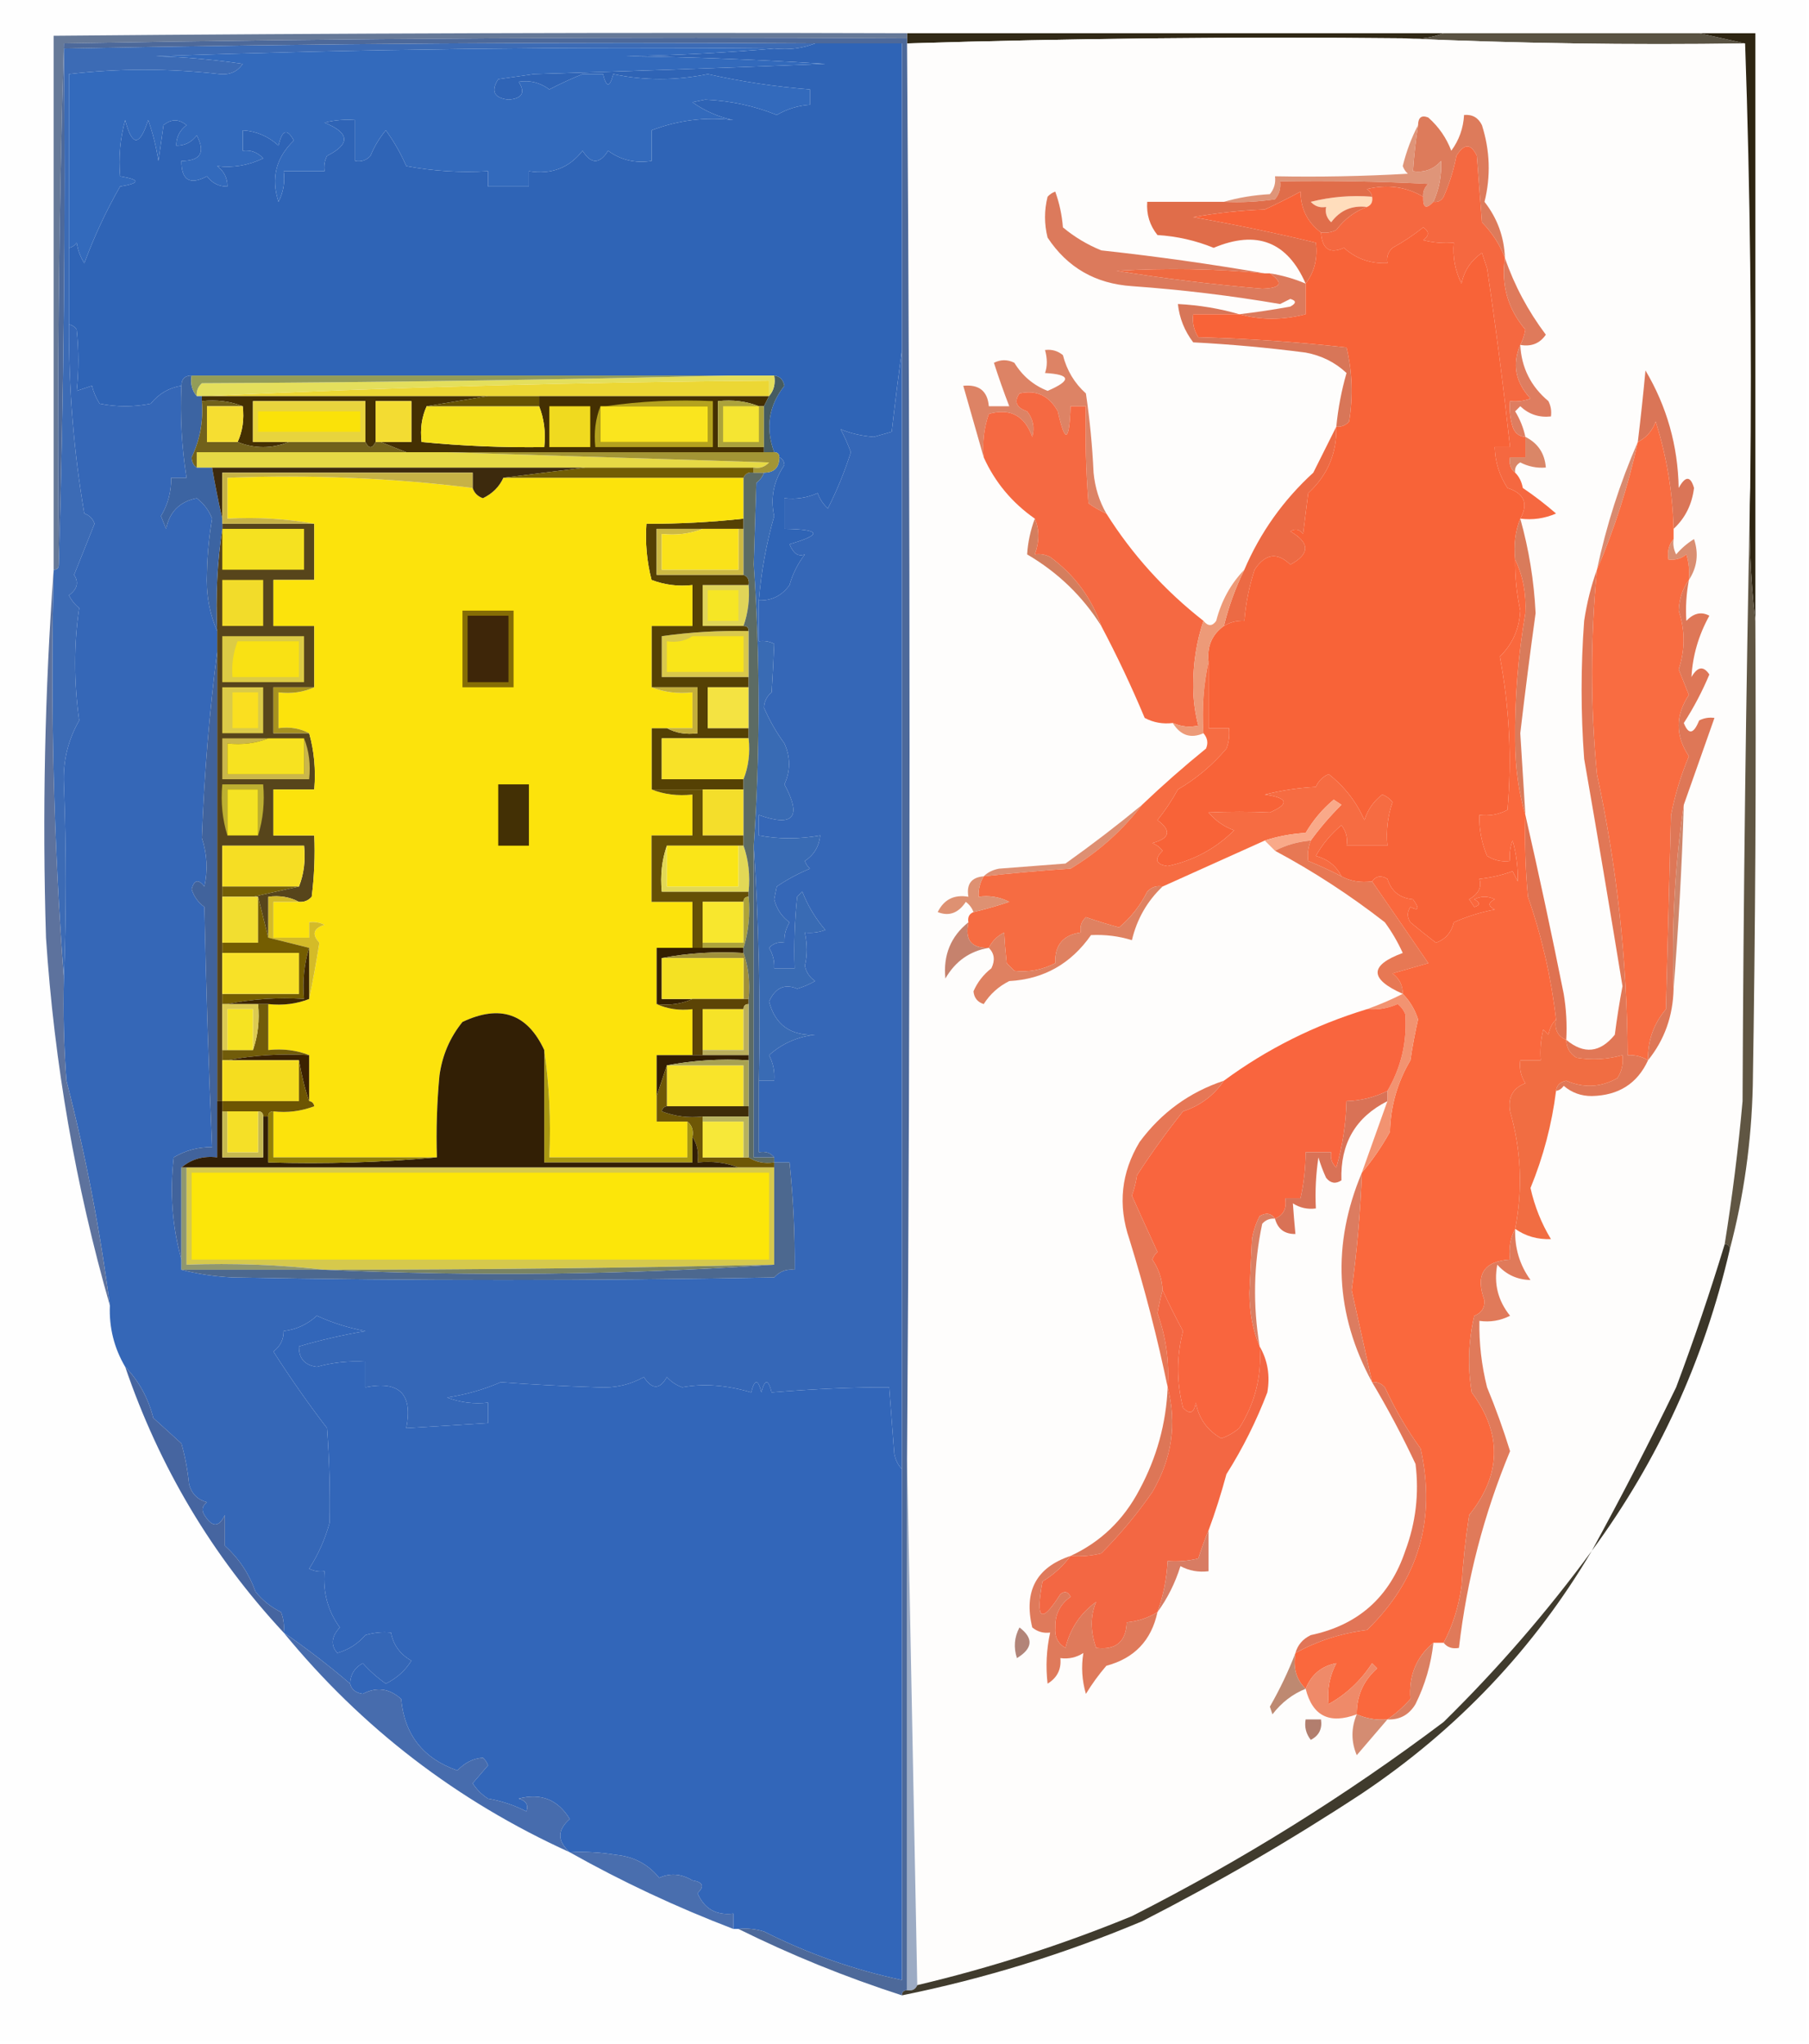 <?xml version="1.0" encoding="UTF-8"?>
<!DOCTYPE svg PUBLIC "-//W3C//DTD SVG 1.1//EN" "http://www.w3.org/Graphics/SVG/1.1/DTD/svg11.dtd">
<svg xmlns="http://www.w3.org/2000/svg" version="1.1" width="354px" height="400px" style="shape-rendering:geometricPrecision; text-rendering:geometricPrecision; image-rendering:optimizeQuality; fill-rule:evenodd; clip-rule:evenodd" xmlns:xlink="http://www.w3.org/1999/xlink">
<g><path style="opacity:1" fill="#fefefe" d="M -0.5,-0.5 C 117.5,-0.5 235.5,-0.5 353.5,-0.5C 353.5,132.833 353.5,266.167 353.5,399.5C 235.5,399.5 117.5,399.5 -0.5,399.5C -0.5,266.167 -0.5,132.833 -0.5,-0.5 Z"/></g>
<g><path style="opacity:1" fill="#312916" d="M 177.5,6.5 C 212.5,6.5 247.5,6.5 282.5,6.5C 280.052,7.473 277.385,7.806 274.5,7.5C 242.093,7.174 209.76,7.508 177.5,8.5C 177.5,8.167 177.5,7.833 177.5,7.5C 177.5,7.167 177.5,6.833 177.5,6.5 Z"/></g>
<g><path style="opacity:1" fill="#5a5343" d="M 282.5,6.5 C 299.167,6.5 315.833,6.5 332.5,6.5C 335.5,7.167 338.5,7.833 341.5,8.5C 318.994,8.831 296.66,8.497 274.5,7.5C 277.385,7.806 280.052,7.473 282.5,6.5 Z"/></g>
<g><path style="opacity:1" fill="#fefdfc" d="M 274.5,7.5 C 296.66,8.497 318.994,8.831 341.5,8.5C 342.498,37.328 342.831,66.329 342.5,95.5C 341.667,135.331 341.167,175.331 341,215.5C 340.158,224.882 338.991,234.216 337.5,243.5C 334.646,252.895 331.479,262.228 328,271.5C 322.745,282.346 317.245,293.012 311.5,303.5C 302.82,315.359 293.153,326.526 282.5,337C 263.343,351.419 243.009,364.086 221.5,375C 207.844,380.608 193.844,385.108 179.5,388.5C 178.833,354.167 178.167,319.833 177.5,285.5C 178.153,193.154 178.153,100.821 177.5,8.5C 209.76,7.508 242.093,7.174 274.5,7.5 Z"/></g>
<g><path style="opacity:1" fill="#3c6bb5" d="M 159.5,8.5 C 157.052,9.473 154.385,9.806 151.5,9.5C 111.151,9.109 70.817,9.609 30.5,11C 36.196,11.17 41.862,11.67 47.5,12.5C 46.473,14.024 44.973,14.691 43,14.5C 33.074,13.37 23.241,13.37 13.5,14.5C 13.5,25.833 13.5,37.167 13.5,48.5C 13.5,53.5 13.5,58.5 13.5,63.5C 13.439,76.135 14.439,88.469 16.5,100.5C 17.5,100.833 18.167,101.5 18.5,102.5C 17.167,105.833 15.833,109.167 14.5,112.5C 15.471,113.962 15.138,115.295 13.5,116.5C 13.977,117.478 14.643,118.311 15.5,119C 14.441,126.077 14.441,133.41 15.5,141C 13.295,144.853 12.295,149.02 12.5,153.5C 12.989,166.211 12.989,178.877 12.5,191.5C 10.509,165.188 9.842,138.521 10.5,111.5C 11.167,111.5 11.5,111.167 11.5,110.5C 12.498,77.004 12.832,43.337 12.5,9.5C 61.47,8.514 110.47,8.181 159.5,8.5 Z"/></g>
<g><path style="opacity:1" fill="#2f64b6" d="M 159.5,8.5 C 165.167,8.5 170.833,8.5 176.5,8.5C 176.5,28.5 176.5,48.5 176.5,68.5C 175.79,73.702 175.124,79.035 174.5,84.5C 173.333,84.833 172.167,85.167 171,85.5C 168.598,85.315 166.431,84.815 164.5,84C 165.26,85.441 165.926,86.941 166.5,88.5C 165.284,92.321 163.784,95.988 162,99.5C 161.085,98.672 160.419,97.672 160,96.5C 157.959,97.423 155.792,97.756 153.5,97.5C 153.5,99.5 153.5,101.5 153.5,103.5C 160.662,103.613 160.995,104.613 154.5,106.5C 155.242,108.35 156.242,109.016 157.5,108.5C 156.123,110.289 155.123,112.289 154.5,114.5C 153.012,116.577 151.012,117.577 148.5,117.5C 148.952,111.914 149.952,106.414 151.5,101C 150.715,97.459 151.381,94.126 153.5,91C 153.43,90.235 153.097,89.735 152.5,89.5C 152.5,88.833 152.167,88.5 151.5,88.5C 149.752,83.728 150.419,79.394 153.5,75.5C 153.253,74.287 152.586,73.62 151.5,73.5C 148.5,73.5 145.5,73.5 142.5,73.5C 107.5,73.5 72.5,73.5 37.5,73.5C 36.167,73.5 35.5,74.167 35.5,75.5C 33.063,75.886 31.063,77.053 29.5,79C 26.167,79.667 22.833,79.667 19.5,79C 18.809,77.933 18.309,76.766 18,75.5C 17,75.833 16,76.167 15,76.5C 15.434,72.548 15.434,68.548 15,64.5C 14.617,63.944 14.117,63.611 13.5,63.5C 13.5,58.5 13.5,53.5 13.5,48.5C 14.117,48.389 14.617,48.056 15,47.5C 15.219,48.938 15.719,50.271 16.5,51.5C 18.444,46.252 20.777,41.252 23.5,36.5C 27.5,35.833 27.5,35.167 23.5,34.5C 23.177,30.774 23.511,27.107 24.5,23.5C 25.831,28.694 27.331,28.694 29,23.5C 29.92,26.101 30.587,28.768 31,31.5C 31.333,29.167 31.667,26.833 32,24.5C 33.494,23.253 34.994,23.253 36.5,24.5C 35.147,25.524 34.48,26.857 34.5,28.5C 36.143,28.52 37.476,27.853 38.5,26.5C 40.252,29.833 39.252,31.499 35.5,31.5C 35.484,35.274 37.15,36.274 40.5,34.5C 41.524,35.853 42.857,36.52 44.5,36.5C 44.52,34.857 43.853,33.524 42.5,32.5C 45.53,32.899 48.53,32.399 51.5,31C 50.437,29.812 49.103,29.312 47.5,29.5C 47.5,28.167 47.5,26.833 47.5,25.5C 50.179,25.673 52.513,26.673 54.5,28.5C 55.194,25.403 56.194,25.07 57.5,27.5C 53.988,30.883 52.988,34.883 54.5,39.5C 55.466,37.604 55.799,35.604 55.5,33.5C 58.167,33.5 60.833,33.5 63.5,33.5C 63.35,32.448 63.517,31.448 64,30.5C 68.619,28.182 68.452,26.015 63.5,24C 65.473,23.505 67.473,23.338 69.5,23.5C 69.5,26.167 69.5,28.833 69.5,31.5C 70.675,31.719 71.675,31.386 72.5,30.5C 73.249,28.668 74.249,27.001 75.5,25.5C 77.086,27.671 78.42,30.004 79.5,32.5C 84.792,33.495 90.125,33.828 95.5,33.5C 95.5,34.5 95.5,35.5 95.5,36.5C 98.167,36.5 100.833,36.5 103.5,36.5C 103.5,35.5 103.5,34.5 103.5,33.5C 107.885,34.206 111.385,32.873 114,29.5C 115.667,32.167 117.333,32.167 119,29.5C 121.456,31.321 124.289,31.988 127.5,31.5C 127.5,29.5 127.5,27.5 127.5,25.5C 132.743,23.514 138.076,22.847 143.5,23.5C 140.564,22.885 137.897,21.718 135.5,20C 136.333,19.833 137.167,19.667 138,19.5C 142.968,19.724 147.634,20.724 152,22.5C 154.007,21.331 156.173,20.665 158.5,20.5C 158.5,19.5 158.5,18.5 158.5,17.5C 151.761,16.978 145.094,15.978 138.5,14.5C 132.24,15.784 126.074,15.784 120,14.5C 119.333,17.167 118.667,17.167 118,14.5C 116.667,14.5 115.333,14.5 114,14.5C 111.768,15.408 109.601,16.408 107.5,17.5C 105.677,16.155 103.677,15.655 101.5,16C 102.851,18.125 102.185,19.292 99.5,19.5C 96.671,19.176 96.004,17.843 97.5,15.5C 99.833,15.167 102.167,14.833 104.5,14.5C 123.501,13.927 142.501,13.26 161.5,12.5C 148.513,11.667 135.513,11.167 122.5,11C 132.342,10.83 142.009,10.33 151.5,9.5C 154.385,9.806 157.052,9.473 159.5,8.5 Z"/></g>
<g><path style="opacity:1" fill="#dd7b5b" d="M 294.5,50.5 C 293.536,47.925 292.036,45.592 290,43.5C 289.667,39.167 289.333,34.833 289,30.5C 287.846,28.043 286.512,28.043 285,30.5C 284.468,33.264 283.634,35.93 282.5,38.5C 282.043,39.297 281.376,39.631 280.5,39.5C 281.645,36.927 282.145,34.261 282,31.5C 280.556,33.155 278.722,33.822 276.5,33.5C 276.704,30.482 277.037,27.482 277.5,24.5C 277.517,22.972 278.184,22.472 279.5,23C 281.543,24.811 283.043,26.978 284,29.5C 285.523,27.431 286.357,25.097 286.5,22.5C 288.124,22.36 289.29,23.027 290,24.5C 291.582,29.472 291.748,34.472 290.5,39.5C 293.02,42.727 294.354,46.393 294.5,50.5 Z"/></g>
<g><path style="opacity:1" fill="#df9579" d="M 277.5,24.5 C 277.037,27.482 276.704,30.482 276.5,33.5C 278.722,33.822 280.556,33.155 282,31.5C 282.145,34.261 281.645,36.927 280.5,39.5C 279.075,41.031 278.409,40.698 278.5,38.5C 278.414,37.504 278.748,36.671 279.5,36C 269.839,35.5 260.172,35.334 250.5,35.5C 250.67,36.822 250.337,37.989 249.5,39C 246.183,39.498 242.85,39.665 239.5,39.5C 242.305,38.681 245.305,38.181 248.5,38C 249.337,36.989 249.67,35.822 249.5,34.5C 258.173,34.666 266.84,34.5 275.5,34C 275.043,33.586 274.709,33.086 274.5,32.5C 275.209,29.616 276.209,26.949 277.5,24.5 Z"/></g>
<g><path style="opacity:1" fill="#ffddbc" d="M 268.5,38.5 C 268.672,39.492 268.338,40.158 267.5,40.5C 264.579,40.146 262.246,41.146 260.5,43.5C 259.614,42.675 259.281,41.675 259.5,40.5C 258.325,40.719 257.325,40.386 256.5,39.5C 260.445,38.509 264.445,38.176 268.5,38.5 Z"/></g>
<g><path style="opacity:1" fill="#e06d4a" d="M 278.5,38.5 C 275.159,36.539 271.492,36.039 267.5,37C 268.056,37.383 268.389,37.883 268.5,38.5C 264.445,38.176 260.445,38.509 256.5,39.5C 257.325,40.386 258.325,40.719 259.5,40.5C 259.281,41.675 259.614,42.675 260.5,43.5C 262.246,41.146 264.579,40.146 267.5,40.5C 265.141,41.337 263.141,42.837 261.5,45C 260.552,45.483 259.552,45.65 258.5,45.5C 255.863,43.518 254.53,40.852 254.5,37.5C 252.266,38.704 249.933,39.87 247.5,41C 242.798,41.172 238.132,41.672 233.5,42.5C 241.583,43.928 249.583,45.595 257.5,47.5C 257.889,50.553 257.223,53.22 255.5,55.5C 251.915,47.3 245.915,44.967 237.5,48.5C 233.987,47.068 230.32,46.235 226.5,46C 224.984,44.103 224.317,41.936 224.5,39.5C 229.5,39.5 234.5,39.5 239.5,39.5C 242.85,39.665 246.183,39.498 249.5,39C 250.337,37.989 250.67,36.822 250.5,35.5C 260.172,35.334 269.839,35.5 279.5,36C 278.748,36.671 278.414,37.504 278.5,38.5 Z"/></g>
<g><path style="opacity:1" fill="#f56840" d="M 294.5,50.5 C 293.741,55.806 295.074,60.472 298.5,64.5C 298.315,65.584 297.982,66.584 297.5,67.5C 295.882,71.311 296.549,74.811 299.5,78C 298.207,78.49 296.873,78.657 295.5,78.5C 295.34,80.199 295.506,81.866 296,83.5C 296.417,84.756 297.25,85.423 298.5,85.5C 298.5,86.833 298.5,88.167 298.5,89.5C 297.5,89.5 296.5,89.5 295.5,89.5C 295.263,90.791 295.596,91.791 296.5,92.5C 297.268,93.263 297.768,94.263 298,95.5C 300.296,97.057 302.462,98.724 304.5,100.5C 302.257,101.474 299.924,101.808 297.5,101.5C 299.132,98.573 298.298,96.573 295,95.5C 293.409,93.073 292.575,90.407 292.5,87.5C 293.5,87.5 294.5,87.5 295.5,87.5C 294.203,75.606 292.703,63.939 291,52.5C 290.667,51.5 290.333,50.5 290,49.5C 287.852,50.977 286.518,52.977 286,55.5C 284.748,52.986 284.248,50.32 284.5,47.5C 282.473,47.662 280.473,47.495 278.5,47C 279.711,46.107 279.711,45.274 278.5,44.5C 276.609,46.016 274.609,47.35 272.5,48.5C 271.614,49.325 271.281,50.325 271.5,51.5C 268.188,51.637 265.354,50.637 263,48.5C 260.226,49.764 258.726,48.764 258.5,45.5C 259.552,45.65 260.552,45.483 261.5,45C 263.141,42.837 265.141,41.337 267.5,40.5C 268.338,40.158 268.672,39.492 268.5,38.5C 268.389,37.883 268.056,37.383 267.5,37C 271.492,36.039 275.159,36.539 278.5,38.5C 278.409,40.698 279.075,41.031 280.5,39.5C 281.376,39.631 282.043,39.297 282.5,38.5C 283.634,35.93 284.468,33.264 285,30.5C 286.512,28.043 287.846,28.043 289,30.5C 289.333,34.833 289.667,39.167 290,43.5C 292.036,45.592 293.536,47.925 294.5,50.5 Z"/></g>
<g><path style="opacity:1" fill="#dc7a5c" d="M 247.5,53.5 C 237.847,52.588 228.18,52.421 218.5,53C 227.853,54.52 237.353,55.687 247,56.5C 250.733,56.387 251.233,55.387 248.5,53.5C 250.921,53.878 253.254,54.545 255.5,55.5C 255.5,57.5 255.5,59.5 255.5,61.5C 251.02,62.662 246.687,62.662 242.5,61.5C 245.839,61.11 249.173,60.61 252.5,60C 253.696,59.346 253.696,58.846 252.5,58.5C 251.833,58.833 251.167,59.167 250.5,59.5C 240.918,57.862 231.252,56.695 221.5,56C 214.366,55.521 208.866,52.354 205,46.5C 204.333,43.833 204.333,41.167 205,38.5C 205.414,38.043 205.914,37.709 206.5,37.5C 207.314,39.766 207.814,42.099 208,44.5C 210.251,46.377 212.751,47.877 215.5,49C 226.343,50.182 237.01,51.682 247.5,53.5 Z"/></g>
<g><path style="opacity:1" fill="#ef6a41" d="M 247.5,53.5 C 247.833,53.5 248.167,53.5 248.5,53.5C 251.233,55.387 250.733,56.387 247,56.5C 237.353,55.687 227.853,54.52 218.5,53C 228.18,52.421 237.847,52.588 247.5,53.5 Z"/></g>
<g><path style="opacity:1" fill="#df7a5b" d="M 294.5,50.5 C 296.344,55.851 299.011,60.851 302.5,65.5C 301.332,67.217 299.665,67.884 297.5,67.5C 297.982,66.584 298.315,65.584 298.5,64.5C 295.074,60.472 293.741,55.806 294.5,50.5 Z"/></g>
<g><path style="opacity:1" fill="#2e2512" d="M 332.5,6.5 C 336.167,6.5 339.833,6.5 343.5,6.5C 343.5,44.833 343.5,83.167 343.5,121.5C 342.507,113.016 342.174,104.349 342.5,95.5C 342.831,66.329 342.498,37.328 341.5,8.5C 338.5,7.833 335.5,7.167 332.5,6.5 Z"/></g>
<g><path style="opacity:1" fill="#d87658" d="M 242.5,61.5 C 239.5,61.5 236.5,61.5 233.5,61.5C 233.286,63.144 233.62,64.644 234.5,66C 244.199,66.255 253.865,66.922 263.5,68C 264.635,72.748 264.802,77.581 264,82.5C 263.329,83.252 262.496,83.586 261.5,83.5C 261.844,79.947 262.511,76.447 263.5,73C 261.287,70.919 258.62,69.585 255.5,69C 248.193,68.049 240.86,67.383 233.5,67C 231.798,64.765 230.798,62.265 230.5,59.5C 234.705,59.717 238.705,60.383 242.5,61.5 Z"/></g>
<g><path style="opacity:1" fill="#de7d60" d="M 297.5,67.5 C 297.727,71.953 299.56,75.62 303,78.5C 303.483,79.448 303.649,80.448 303.5,81.5C 301.173,81.753 299.173,81.086 297.5,79.5C 297.167,79.833 296.833,80.167 296.5,80.5C 297.456,82.075 298.123,83.742 298.5,85.5C 297.25,85.423 296.417,84.756 296,83.5C 295.506,81.866 295.34,80.199 295.5,78.5C 296.873,78.657 298.207,78.49 299.5,78C 296.549,74.811 295.882,71.311 297.5,67.5 Z"/></g>
<g><path style="opacity:1" fill="#da7557" d="M 327.5,103.5 C 327.314,96.324 326.148,89.324 324,82.5C 323.34,84.324 322.173,85.657 320.5,86.5C 321.065,81.851 321.565,77.184 322,72.5C 326.18,79.547 328.347,87.214 328.5,95.5C 329.809,93.109 330.809,93.109 331.5,95.5C 331.1,98.741 329.767,101.407 327.5,103.5 Z"/></g>
<g><path style="opacity:1" fill="#667998" d="M 177.5,6.5 C 177.5,6.833 177.5,7.167 177.5,7.5C 122.458,7.171 67.458,7.504 12.5,8.5C 11.5,42.493 11.167,76.493 11.5,110.5C 11.5,111.167 11.167,111.5 10.5,111.5C 10.486,76.459 10.486,41.626 10.5,7C 66.166,6.5 121.832,6.333 177.5,6.5 Z"/></g>
<g><path style="opacity:1" fill="#da8667" d="M 298.5,85.5 C 300.957,86.735 302.29,88.735 302.5,91.5C 300.738,91.643 299.071,91.309 297.5,90.5C 296.702,90.957 296.369,91.624 296.5,92.5C 295.596,91.791 295.263,90.791 295.5,89.5C 296.5,89.5 297.5,89.5 298.5,89.5C 298.5,88.167 298.5,86.833 298.5,85.5 Z"/></g>
<g><path style="opacity:1" fill="#d98a6f" d="M 320.5,86.5 C 318.606,95.18 315.939,103.513 312.5,111.5C 314.343,102.836 317.01,94.502 320.5,86.5 Z"/></g>
<g><path style="opacity:1" fill="#dd8365" d="M 216.5,100.5 C 215.279,99.972 214.113,99.305 213,98.5C 212.5,92.175 212.334,85.842 212.5,79.5C 211.5,79.5 210.5,79.5 209.5,79.5C 209.257,86.569 208.423,86.903 207,80.5C 205.289,77.42 202.789,76.254 199.5,77C 198.378,78.613 198.878,79.78 201,80.5C 202.187,82.044 202.52,83.711 202,85.5C 200.517,81.335 197.684,79.835 193.5,81C 192.556,83.719 192.223,86.552 192.5,89.5C 191.194,84.928 189.861,80.262 188.5,75.5C 191.588,75.197 193.254,76.53 193.5,79.5C 194.833,79.5 196.167,79.5 197.5,79.5C 196.431,76.74 195.431,73.907 194.5,71C 195.833,70.333 197.167,70.333 198.5,71C 200.055,73.555 202.222,75.388 205,76.5C 209.726,74.461 209.559,73.294 204.5,73C 204.966,71.701 204.966,70.201 204.5,68.5C 205.822,68.33 206.989,68.663 208,69.5C 208.767,72.503 210.267,75.003 212.5,77C 213.259,82.128 213.759,87.295 214,92.5C 214.275,95.412 215.109,98.079 216.5,100.5 Z"/></g>
<g><path style="opacity:1" fill="#ec6a44" d="M 261.5,83.5 C 261.622,88.7 259.789,93.033 256,96.5C 255.667,99.167 255.333,101.833 255,104.5C 254.282,103.549 253.449,103.383 252.5,104C 256.378,106.23 256.378,108.397 252.5,110.5C 249.938,108 247.605,108.333 245.5,111.5C 244.449,114.757 243.782,118.09 243.5,121.5C 242.041,121.433 240.708,121.766 239.5,122.5C 240.45,118.647 241.783,114.98 243.5,111.5C 246.623,104.207 251.123,97.874 257,92.5C 258.546,89.408 260.046,86.408 261.5,83.5 Z"/></g>
<g><path style="opacity:1" fill="#f86338" d="M 258.5,45.5 C 258.726,48.764 260.226,49.764 263,48.5C 265.354,50.637 268.188,51.637 271.5,51.5C 271.281,50.325 271.614,49.325 272.5,48.5C 274.609,47.35 276.609,46.016 278.5,44.5C 279.711,45.274 279.711,46.107 278.5,47C 280.473,47.495 282.473,47.662 284.5,47.5C 284.248,50.32 284.748,52.986 286,55.5C 286.518,52.977 287.852,50.977 290,49.5C 290.333,50.5 290.667,51.5 291,52.5C 292.703,63.939 294.203,75.606 295.5,87.5C 294.5,87.5 293.5,87.5 292.5,87.5C 292.575,90.407 293.409,93.073 295,95.5C 298.298,96.573 299.132,98.573 297.5,101.5C 296.527,103.948 296.194,106.615 296.5,109.5C 296.457,112.867 296.79,116.201 297.5,119.5C 297.321,123.046 295.987,126.046 293.5,128.5C 295.377,138.409 295.877,148.409 295,158.5C 293.301,159.406 291.467,159.739 289.5,159.5C 289.421,162.271 289.921,164.937 291,167.5C 292.356,168.38 293.856,168.714 295.5,168.5C 295.343,167.127 295.51,165.793 296,164.5C 296.74,167.176 297.073,169.842 297,172.5C 296.667,171.833 296.333,171.167 296,170.5C 293.931,171.264 291.764,171.764 289.5,172C 290.013,173.576 289.346,174.909 287.5,176C 287.833,176.5 288.167,177 288.5,177.5C 289.696,177.154 289.696,176.654 288.5,176C 289.833,175.333 291.167,175.333 292.5,176C 291.167,176.667 291.167,177.333 292.5,178C 289.728,178.526 287.062,179.359 284.5,180.5C 284.014,182.497 282.847,183.831 281,184.5C 279.344,183.235 277.677,181.901 276,180.5C 275.333,179.5 275.333,178.5 276,177.5C 277.666,178.34 277.833,177.84 276.5,176C 273.94,175.773 272.274,174.44 271.5,172C 270.251,171.26 269.251,171.427 268.5,172.5C 266.265,172.795 264.265,172.461 262.5,171.5C 261.514,169.484 259.847,168.151 257.5,167.5C 258.79,165.208 260.457,163.208 262.5,161.5C 263.429,162.689 263.762,164.022 263.5,165.5C 266.167,165.5 268.833,165.5 271.5,165.5C 271.223,162.552 271.556,159.719 272.5,157C 271.975,156.308 271.308,155.808 270.5,155.5C 268.799,156.802 267.632,158.469 267,160.5C 265.434,156.931 263.101,153.931 260,151.5C 258.831,152.009 257.998,152.842 257.5,154C 254.118,154.176 250.785,154.676 247.5,155.5C 252.062,156.14 252.396,157.306 248.5,159C 244.516,158.814 240.516,158.814 236.5,159C 237.851,160.617 239.518,161.784 241.5,162.5C 237.895,166.086 233.562,168.419 228.5,169.5C 226.167,169.167 225.833,168.167 227.5,166.5C 226.975,165.808 226.308,165.308 225.5,165C 228.965,164.066 229.298,162.566 226.5,160.5C 228.016,158.609 229.35,156.609 230.5,154.5C 234.106,152.397 237.273,149.731 240,146.5C 240.49,145.207 240.657,143.873 240.5,142.5C 239.167,142.5 237.833,142.5 236.5,142.5C 236.5,138.167 236.5,133.833 236.5,129.5C 236.166,126.509 237.166,124.176 239.5,122.5C 240.708,121.766 242.041,121.433 243.5,121.5C 243.782,118.09 244.449,114.757 245.5,111.5C 247.605,108.333 249.938,108 252.5,110.5C 256.378,108.397 256.378,106.23 252.5,104C 253.449,103.383 254.282,103.549 255,104.5C 255.333,101.833 255.667,99.167 256,96.5C 259.789,93.033 261.622,88.7 261.5,83.5C 262.496,83.586 263.329,83.252 264,82.5C 264.802,77.581 264.635,72.748 263.5,68C 253.865,66.922 244.199,66.255 234.5,66C 233.62,64.644 233.286,63.144 233.5,61.5C 236.5,61.5 239.5,61.5 242.5,61.5C 246.687,62.662 251.02,62.662 255.5,61.5C 255.5,59.5 255.5,57.5 255.5,55.5C 257.223,53.22 257.889,50.553 257.5,47.5C 249.583,45.595 241.583,43.928 233.5,42.5C 238.132,41.672 242.798,41.172 247.5,41C 249.933,39.87 252.266,38.704 254.5,37.5C 254.53,40.852 255.863,43.518 258.5,45.5 Z"/></g>
<g><path style="opacity:1" fill="#da8e71" d="M 327.5,105.5 C 327.351,106.552 327.517,107.552 328,108.5C 329.019,107.313 330.186,106.313 331.5,105.5C 332.45,108.354 332.117,111.02 330.5,113.5C 330.66,111.801 330.494,110.134 330,108.5C 328.989,109.337 327.822,109.67 326.5,109.5C 326.232,107.901 326.566,106.568 327.5,105.5 Z"/></g>
<g><path style="opacity:1" fill="#d47e5e" d="M 202.5,101.5 C 203.417,103.662 203.417,105.995 202.5,108.5C 203.552,108.351 204.552,108.517 205.5,109C 210.278,112.52 213.611,117.02 215.5,122.5C 211.858,116.692 207.024,112.026 201,108.5C 201.14,106.149 201.64,103.816 202.5,101.5 Z"/></g>
<g><path style="opacity:1" fill="#f56942" d="M 216.5,100.5 C 221.577,108.561 227.91,115.561 235.5,121.5C 234.126,125.628 233.459,129.961 233.5,134.5C 233.527,137.089 233.861,139.589 234.5,142C 232.803,142.384 231.137,142.218 229.5,141.5C 227.533,141.739 225.699,141.406 224,140.5C 221.447,134.394 218.614,128.394 215.5,122.5C 213.611,117.02 210.278,112.52 205.5,109C 204.552,108.517 203.552,108.351 202.5,108.5C 203.417,105.995 203.417,103.662 202.5,101.5C 198.043,98.381 194.709,94.381 192.5,89.5C 192.223,86.552 192.556,83.719 193.5,81C 197.684,79.835 200.517,81.335 202,85.5C 202.52,83.711 202.187,82.044 201,80.5C 198.878,79.78 198.378,78.613 199.5,77C 202.789,76.254 205.289,77.42 207,80.5C 208.423,86.903 209.257,86.569 209.5,79.5C 210.5,79.5 211.5,79.5 212.5,79.5C 212.334,85.842 212.5,92.175 213,98.5C 214.113,99.305 215.279,99.972 216.5,100.5 Z"/></g>
<g><path style="opacity:1" fill="#f96c41" d="M 327.5,103.5 C 327.5,104.167 327.5,104.833 327.5,105.5C 326.566,106.568 326.232,107.901 326.5,109.5C 327.822,109.67 328.989,109.337 330,108.5C 330.494,110.134 330.66,111.801 330.5,113.5C 329.266,115.201 328.599,117.201 328.5,119.5C 329.779,123.338 329.779,127.172 328.5,131C 329.167,132.667 329.833,134.333 330.5,136C 327.833,140 327.833,144 330.5,148C 328.957,151.658 327.791,155.492 327,159.5C 326.667,172.167 326.333,184.833 326,197.5C 323.569,200.417 322.402,203.75 322.5,207.5C 321.292,206.766 319.959,206.433 318.5,206.5C 318.411,187.946 316.411,169.613 312.5,151.5C 311.227,138.164 311.227,124.831 312.5,111.5C 315.939,103.513 318.606,95.18 320.5,86.5C 322.173,85.657 323.34,84.324 324,82.5C 326.148,89.324 327.314,96.324 327.5,103.5 Z"/></g>
<g><path style="opacity:1" fill="#ed9a78" d="M 243.5,111.5 C 241.783,114.98 240.45,118.647 239.5,122.5C 237.166,124.176 236.166,126.509 236.5,129.5C 235.514,133.97 235.181,138.637 235.5,143.5C 233.012,144.601 231.012,143.934 229.5,141.5C 231.137,142.218 232.803,142.384 234.5,142C 233.861,139.589 233.527,137.089 233.5,134.5C 233.459,129.961 234.126,125.628 235.5,121.5C 236.397,122.598 237.23,122.598 238,121.5C 239.008,117.577 240.841,114.243 243.5,111.5 Z"/></g>
<g><path style="opacity:1" fill="#3567b7" d="M 13.5,63.5 C 14.117,63.611 14.617,63.944 15,64.5C 15.434,68.548 15.434,72.548 15,76.5C 16,76.167 17,75.833 18,75.5C 18.309,76.766 18.809,77.933 19.5,79C 22.833,79.667 26.167,79.667 29.5,79C 31.063,77.053 33.063,75.886 35.5,75.5C 35.221,81.466 35.554,87.466 36.5,93.5C 35.5,93.5 34.5,93.5 33.5,93.5C 33.527,96.23 32.86,98.73 31.5,101C 31.833,101.833 32.167,102.667 32.5,103.5C 33.167,100.167 35.167,98.167 38.5,97.5C 39.885,98.55 40.885,99.884 41.5,101.5C 40.913,104.969 40.58,108.469 40.5,112C 40.286,116.133 40.952,119.966 42.5,123.5C 42.5,124.833 42.5,126.167 42.5,127.5C 40.964,139.482 39.964,151.649 39.5,164C 40.536,167.121 40.703,170.287 40,173.5C 38.844,172.007 38.01,172.174 37.5,174C 37.93,175.434 38.764,176.601 40,177.5C 40.325,193.178 40.825,208.844 41.5,224.5C 38.801,224.466 36.301,225.133 34,226.5C 33.21,233.4 33.71,240.066 35.5,246.5C 35.5,247.167 35.5,247.833 35.5,248.5C 38.641,249.321 41.975,249.821 45.5,250C 80.833,250.667 116.167,250.667 151.5,250C 152.563,248.812 153.897,248.312 155.5,248.5C 155.572,241.526 155.239,234.526 154.5,227.5C 153.5,227.5 152.5,227.5 151.5,227.5C 151.5,227.167 151.5,226.833 151.5,226.5C 150.791,225.596 149.791,225.263 148.5,225.5C 148.5,220.833 148.5,216.167 148.5,211.5C 149.5,211.5 150.5,211.5 151.5,211.5C 151.643,209.738 151.309,208.071 150.5,206.5C 153.029,204.233 156.029,202.899 159.5,202.5C 154.685,202.722 151.685,200.556 150.5,196C 151.72,193.298 153.554,192.464 156,193.5C 157.225,193.138 158.391,192.638 159.5,192C 158.426,191.261 157.759,190.261 157.5,189C 157.995,186.991 157.995,184.824 157.5,182.5C 158.873,182.657 160.207,182.49 161.5,182C 159.57,179.742 158.07,177.242 157,174.5C 156.667,174.833 156.333,175.167 156,175.5C 155.501,180.155 155.334,184.821 155.5,189.5C 154.167,189.5 152.833,189.5 151.5,189.5C 151.579,188.07 151.246,186.736 150.5,185.5C 151.325,184.614 152.325,184.281 153.5,184.5C 153.421,183.07 153.754,181.736 154.5,180.5C 152.969,179.387 151.969,177.887 151.5,176C 151.667,175.167 151.833,174.333 152,173.5C 154.045,172.113 156.212,170.946 158.5,170C 158.043,169.586 157.709,169.086 157.5,168.5C 159.297,167.305 160.297,165.638 160.5,163.5C 156.423,164.243 152.423,164.243 148.5,163.5C 148.5,162.167 148.5,160.833 148.5,159.5C 155.293,161.928 156.96,159.928 153.5,153.5C 154.71,150.859 154.71,148.193 153.5,145.5C 151.898,143.292 150.564,140.959 149.5,138.5C 149.556,137.263 150.056,136.263 151,135.5C 151.215,132.197 151.382,129.03 151.5,126C 150.552,125.517 149.552,125.351 148.5,125.5C 148.5,122.833 148.5,120.167 148.5,117.5C 151.012,117.577 153.012,116.577 154.5,114.5C 155.123,112.289 156.123,110.289 157.5,108.5C 156.242,109.016 155.242,108.35 154.5,106.5C 160.995,104.613 160.662,103.613 153.5,103.5C 153.5,101.5 153.5,99.5 153.5,97.5C 155.792,97.756 157.959,97.423 160,96.5C 160.419,97.672 161.085,98.672 162,99.5C 163.784,95.988 165.284,92.321 166.5,88.5C 165.926,86.941 165.26,85.441 164.5,84C 166.431,84.815 168.598,85.315 171,85.5C 172.167,85.167 173.333,84.833 174.5,84.5C 175.124,79.035 175.79,73.702 176.5,68.5C 176.5,141.5 176.5,214.5 176.5,287.5C 175.732,286.737 175.232,285.737 175,284.5C 174.667,280.167 174.333,275.833 174,271.5C 167.192,271.472 159.526,271.806 151,272.5C 150.333,269.833 149.667,269.833 149,272.5C 148.333,269.833 147.667,269.833 147,272.5C 142.183,271.064 137.683,270.73 133.5,271.5C 132.328,271.081 131.328,270.415 130.5,269.5C 129.106,271.984 127.606,271.984 126,269.5C 123.261,271.028 120.261,271.694 117,271.5C 110.033,271.273 103.7,270.94 98,270.5C 94.675,271.944 91.175,272.944 87.5,273.5C 90.087,274.48 92.753,274.813 95.5,274.5C 95.5,275.833 95.5,277.167 95.5,278.5C 90.167,278.833 84.833,279.167 79.5,279.5C 80.825,272.83 78.158,270.164 71.5,271.5C 71.5,269.833 71.5,268.167 71.5,266.5C 68.272,266.299 65.105,266.633 62,267.5C 59.625,267.182 58.458,265.849 58.5,263.5C 62.689,262.259 67.022,261.259 71.5,260.5C 68.189,259.882 65.022,258.882 62,257.5C 60.14,259.201 57.973,260.201 55.5,260.5C 55.52,262.143 54.853,263.476 53.5,264.5C 56.764,269.609 60.264,274.609 64,279.5C 64.463,285.813 64.63,291.98 64.5,298C 63.622,301.209 62.289,304.209 60.5,307C 61.448,307.483 62.448,307.649 63.5,307.5C 63.171,311.655 64.171,315.322 66.5,318.5C 64.838,320.311 64.672,321.978 66,323.5C 68.178,322.884 70.012,321.717 71.5,320C 73.134,319.506 74.801,319.34 76.5,319.5C 76.961,321.916 78.294,323.75 80.5,325C 79.312,326.944 77.646,328.444 75.5,329.5C 73.831,328.329 72.331,326.996 71,325.5C 69.405,326.356 68.572,327.689 68.5,329.5C 64.317,325.916 59.984,322.582 55.5,319.5C 55.657,318.127 55.49,316.793 55,315.5C 53.045,314.547 51.378,313.213 50,311.5C 48.744,307.984 46.744,304.984 44,302.5C 44,300.5 44,298.5 44,296.5C 42.846,298.957 41.512,298.957 40,296.5C 39.383,295.551 39.549,294.718 40.5,294C 38.667,293.5 37.5,292.333 37,290.5C 36.73,287.776 36.23,285.109 35.5,282.5C 33.667,280.833 31.833,279.167 30,277.5C 29.01,273.611 27.177,270.277 24.5,267.5C 22.33,263.816 21.33,259.816 21.5,255.5C 19.574,240.651 16.74,225.985 13,211.5C 12.5,204.842 12.334,198.175 12.5,191.5C 12.989,178.877 12.989,166.211 12.5,153.5C 12.295,149.02 13.295,144.853 15.5,141C 14.441,133.41 14.441,126.077 15.5,119C 14.643,118.311 13.977,117.478 13.5,116.5C 15.138,115.295 15.471,113.962 14.5,112.5C 15.833,109.167 17.167,105.833 18.5,102.5C 18.167,101.5 17.5,100.833 16.5,100.5C 14.439,88.469 13.439,76.135 13.5,63.5 Z"/></g>
<g><path style="opacity:1" fill="#d9c84c" d="M 146.5,123.5 C 146.5,126.5 146.5,129.5 146.5,132.5C 140.833,132.5 135.167,132.5 129.5,132.5C 129.5,129.833 129.5,127.167 129.5,124.5C 135.13,123.708 140.797,123.375 146.5,123.5 Z"/></g>
<g><path style="opacity:1" fill="#f9e519" d="M 135.5,124.5 C 138.833,124.5 142.167,124.5 145.5,124.5C 145.5,126.833 145.5,129.167 145.5,131.5C 140.5,131.5 135.5,131.5 130.5,131.5C 130.5,129.5 130.5,127.5 130.5,125.5C 132.415,125.784 134.081,125.451 135.5,124.5 Z"/></g>
<g><path style="opacity:1" fill="#e0d458" d="M 146.5,114.5 C 146.721,117.279 146.388,119.946 145.5,122.5C 142.833,122.5 140.167,122.5 137.5,122.5C 137.5,119.833 137.5,117.167 137.5,114.5C 140.5,114.5 143.5,114.5 146.5,114.5 Z"/></g>
<g><path style="opacity:1" fill="#f6e625" d="M 138.5,115.5 C 140.5,115.5 142.5,115.5 144.5,115.5C 144.5,117.5 144.5,119.5 144.5,121.5C 142.5,121.5 140.5,121.5 138.5,121.5C 138.5,119.5 138.5,117.5 138.5,115.5 Z"/></g>
<g><path style="opacity:1" fill="#554104" d="M 145.5,101.5 C 145.5,102.167 145.5,102.833 145.5,103.5C 145.167,103.5 144.833,103.5 144.5,103.5C 142.167,103.5 139.833,103.5 137.5,103.5C 134.5,103.5 131.5,103.5 128.5,103.5C 128.5,106.5 128.5,109.5 128.5,112.5C 134.167,112.5 139.833,112.5 145.5,112.5C 146.338,112.842 146.672,113.508 146.5,114.5C 143.5,114.5 140.5,114.5 137.5,114.5C 137.5,117.167 137.5,119.833 137.5,122.5C 140.167,122.5 142.833,122.5 145.5,122.5C 146.167,122.5 146.5,122.833 146.5,123.5C 140.797,123.375 135.13,123.708 129.5,124.5C 129.5,127.167 129.5,129.833 129.5,132.5C 135.167,132.5 140.833,132.5 146.5,132.5C 146.5,133.167 146.5,133.833 146.5,134.5C 143.833,134.5 141.167,134.5 138.5,134.5C 138.5,137.167 138.5,139.833 138.5,142.5C 141.167,142.5 143.833,142.5 146.5,142.5C 146.5,143.167 146.5,143.833 146.5,144.5C 140.833,144.5 135.167,144.5 129.5,144.5C 129.5,147.167 129.5,149.833 129.5,152.5C 134.833,152.5 140.167,152.5 145.5,152.5C 145.5,153.167 145.5,153.833 145.5,154.5C 142.833,154.5 140.167,154.5 137.5,154.5C 134.167,154.5 130.833,154.5 127.5,154.5C 127.5,150.5 127.5,146.5 127.5,142.5C 128.5,142.5 129.5,142.5 130.5,142.5C 132.265,143.461 134.265,143.795 136.5,143.5C 136.5,140.5 136.5,137.5 136.5,134.5C 133.5,134.5 130.5,134.5 127.5,134.5C 127.5,130.5 127.5,126.5 127.5,122.5C 130.167,122.5 132.833,122.5 135.5,122.5C 135.5,119.833 135.5,117.167 135.5,114.5C 132.753,114.813 130.086,114.48 127.5,113.5C 126.574,109.906 126.241,106.24 126.5,102.5C 132.857,102.524 139.19,102.19 145.5,101.5 Z"/></g>
<g><path style="opacity:1" fill="#cdb943" d="M 137.5,103.5 C 135.052,104.473 132.385,104.806 129.5,104.5C 129.5,106.833 129.5,109.167 129.5,111.5C 134.5,111.5 139.5,111.5 144.5,111.5C 144.5,108.833 144.5,106.167 144.5,103.5C 144.833,103.5 145.167,103.5 145.5,103.5C 145.5,106.5 145.5,109.5 145.5,112.5C 139.833,112.5 134.167,112.5 128.5,112.5C 128.5,109.5 128.5,106.5 128.5,103.5C 131.5,103.5 134.5,103.5 137.5,103.5 Z"/></g>
<g><path style="opacity:1" fill="#57451b" d="M 43.5,102.5 C 49.5,102.5 55.5,102.5 61.5,102.5C 61.5,106.167 61.5,109.833 61.5,113.5C 58.833,113.5 56.167,113.5 53.5,113.5C 53.5,116.5 53.5,119.5 53.5,122.5C 56.167,122.5 58.833,122.5 61.5,122.5C 61.5,126.5 61.5,130.5 61.5,134.5C 58.833,134.5 56.167,134.5 53.5,134.5C 53.5,137.5 53.5,140.5 53.5,143.5C 55.833,143.5 58.167,143.5 60.5,143.5C 61.482,146.962 61.815,150.629 61.5,154.5C 58.833,154.5 56.167,154.5 53.5,154.5C 53.5,157.5 53.5,160.5 53.5,163.5C 56.167,163.5 58.833,163.5 61.5,163.5C 61.666,167.514 61.499,171.514 61,175.5C 60.329,176.252 59.496,176.586 58.5,176.5C 56.735,175.539 54.735,175.205 52.5,175.5C 52.5,178.167 52.5,180.833 52.5,183.5C 51.833,180.833 51.167,178.167 50.5,175.5C 50.167,175.5 49.833,175.5 49.5,175.5C 52.5,174.833 55.5,174.167 58.5,173.5C 59.473,171.052 59.806,168.385 59.5,165.5C 54.167,165.5 48.833,165.5 43.5,165.5C 43.5,168.167 43.5,170.833 43.5,173.5C 43.5,174.167 43.5,174.833 43.5,175.5C 43.5,178.5 43.5,181.5 43.5,184.5C 43.5,185.167 43.5,185.833 43.5,186.5C 43.5,189.167 43.5,191.833 43.5,194.5C 43.5,195.167 43.5,195.833 43.5,196.5C 43.5,199.5 43.5,202.5 43.5,205.5C 43.5,206.167 43.5,206.833 43.5,207.5C 43.5,210.167 43.5,212.833 43.5,215.5C 43.167,215.5 42.833,215.5 42.5,215.5C 42.5,186.167 42.5,156.833 42.5,127.5C 42.5,126.167 42.5,124.833 42.5,123.5C 42.176,116.646 42.509,109.979 43.5,103.5C 43.5,103.167 43.5,102.833 43.5,102.5 Z"/></g>
<g><path style="opacity:1" fill="#dccb45" d="M 43.5,124.5 C 48.833,124.5 54.167,124.5 59.5,124.5C 59.5,127.5 59.5,130.5 59.5,133.5C 54.167,133.5 48.833,133.5 43.5,133.5C 43.5,130.5 43.5,127.5 43.5,124.5 Z"/></g>
<g><path style="opacity:1" fill="#f9e114" d="M 46.5,125.5 C 50.5,125.5 54.5,125.5 58.5,125.5C 58.5,127.833 58.5,130.167 58.5,132.5C 54.167,132.5 49.833,132.5 45.5,132.5C 45.298,130.05 45.631,127.717 46.5,125.5 Z"/></g>
<g><path style="opacity:1" fill="#f2dc2a" d="M 43.5,113.5 C 46.167,113.5 48.833,113.5 51.5,113.5C 51.5,116.5 51.5,119.5 51.5,122.5C 48.833,122.5 46.167,122.5 43.5,122.5C 43.5,119.5 43.5,116.5 43.5,113.5 Z"/></g>
<g><path style="opacity:1" fill="#f5e120" d="M 43.5,103.5 C 48.833,103.5 54.167,103.5 59.5,103.5C 59.5,106.167 59.5,108.833 59.5,111.5C 54.167,111.5 48.833,111.5 43.5,111.5C 43.5,108.833 43.5,106.167 43.5,103.5 Z"/></g>
<g><path style="opacity:1" fill="#fae21a" d="M 137.5,103.5 C 139.833,103.5 142.167,103.5 144.5,103.5C 144.5,106.167 144.5,108.833 144.5,111.5C 139.5,111.5 134.5,111.5 129.5,111.5C 129.5,109.167 129.5,106.833 129.5,104.5C 132.385,104.806 135.052,104.473 137.5,103.5 Z"/></g>
<g><path style="opacity:1" fill="#fce30c" d="M 92.5,95.5 C 92.811,96.478 93.478,97.144 94.5,97.5C 96.375,96.591 97.708,95.257 98.5,93.5C 114.167,93.5 129.833,93.5 145.5,93.5C 145.5,96.167 145.5,98.833 145.5,101.5C 139.19,102.19 132.857,102.524 126.5,102.5C 126.241,106.24 126.574,109.906 127.5,113.5C 130.086,114.48 132.753,114.813 135.5,114.5C 135.5,117.167 135.5,119.833 135.5,122.5C 132.833,122.5 130.167,122.5 127.5,122.5C 127.5,126.5 127.5,130.5 127.5,134.5C 129.948,135.473 132.615,135.806 135.5,135.5C 135.5,137.833 135.5,140.167 135.5,142.5C 133.833,142.5 132.167,142.5 130.5,142.5C 129.5,142.5 128.5,142.5 127.5,142.5C 127.5,146.5 127.5,150.5 127.5,154.5C 129.948,155.473 132.615,155.806 135.5,155.5C 135.5,158.167 135.5,160.833 135.5,163.5C 132.833,163.5 130.167,163.5 127.5,163.5C 127.5,167.833 127.5,172.167 127.5,176.5C 130.167,176.5 132.833,176.5 135.5,176.5C 135.5,179.5 135.5,182.5 135.5,185.5C 133.167,185.5 130.833,185.5 128.5,185.5C 128.5,189.167 128.5,192.833 128.5,196.5C 130.607,197.468 132.941,197.802 135.5,197.5C 135.5,200.5 135.5,203.5 135.5,206.5C 133.167,206.5 130.833,206.5 128.5,206.5C 128.5,209.167 128.5,211.833 128.5,214.5C 128.5,216.167 128.5,217.833 128.5,219.5C 130.5,219.5 132.5,219.5 134.5,219.5C 134.5,221.833 134.5,224.167 134.5,226.5C 125.5,226.5 116.5,226.5 107.5,226.5C 107.825,219.313 107.491,212.313 106.5,205.5C 103.196,198.36 97.863,196.527 90.5,200C 88.036,203.049 86.536,206.549 86,210.5C 85.501,215.823 85.334,221.156 85.5,226.5C 74.833,226.5 64.167,226.5 53.5,226.5C 53.5,223.5 53.5,220.5 53.5,217.5C 56.247,217.813 58.913,217.48 61.5,216.5C 61.376,215.893 61.043,215.56 60.5,215.5C 60.5,212.5 60.5,209.5 60.5,206.5C 58.052,205.527 55.385,205.194 52.5,205.5C 52.5,202.5 52.5,199.5 52.5,196.5C 55.385,196.806 58.052,196.473 60.5,195.5C 61.23,191.969 61.896,188.303 62.5,184.5C 60.978,182.844 61.311,181.677 63.5,181C 62.552,180.517 61.552,180.351 60.5,180.5C 60.5,181.5 60.5,182.5 60.5,183.5C 58.167,183.5 55.833,183.5 53.5,183.5C 53.5,181.167 53.5,178.833 53.5,176.5C 55.167,176.5 56.833,176.5 58.5,176.5C 59.496,176.586 60.329,176.252 61,175.5C 61.499,171.514 61.666,167.514 61.5,163.5C 58.833,163.5 56.167,163.5 53.5,163.5C 53.5,160.5 53.5,157.5 53.5,154.5C 56.167,154.5 58.833,154.5 61.5,154.5C 61.815,150.629 61.482,146.962 60.5,143.5C 58.735,142.539 56.735,142.205 54.5,142.5C 54.5,140.167 54.5,137.833 54.5,135.5C 57.059,135.802 59.393,135.468 61.5,134.5C 61.5,130.5 61.5,126.5 61.5,122.5C 58.833,122.5 56.167,122.5 53.5,122.5C 53.5,119.5 53.5,116.5 53.5,113.5C 56.167,113.5 58.833,113.5 61.5,113.5C 61.5,109.833 61.5,106.167 61.5,102.5C 56.025,101.511 50.358,101.178 44.5,101.5C 44.5,98.833 44.5,96.167 44.5,93.5C 60.74,92.872 76.74,93.539 92.5,95.5 Z"/></g>
<g><path style="opacity:1" fill="#856d05" d="M 90.5,119.5 C 93.833,119.5 97.167,119.5 100.5,119.5C 100.5,124.5 100.5,129.5 100.5,134.5C 97.167,134.5 93.833,134.5 90.5,134.5C 90.5,129.5 90.5,124.5 90.5,119.5 Z"/></g>
<g><path style="opacity:1" fill="#3e2609" d="M 91.5,120.5 C 94.167,120.5 96.833,120.5 99.5,120.5C 99.5,124.833 99.5,129.167 99.5,133.5C 96.833,133.5 94.167,133.5 91.5,133.5C 91.5,129.167 91.5,124.833 91.5,120.5 Z"/></g>
<g><path style="opacity:1" fill="#3c64a2" d="M 37.5,73.5 C 37.232,75.099 37.566,76.432 38.5,77.5C 38.833,77.5 39.167,77.5 39.5,77.5C 39.5,77.833 39.5,78.167 39.5,78.5C 39.828,82.354 39.162,86.021 37.5,89.5C 37.543,90.416 37.876,91.083 38.5,91.5C 39.5,91.5 40.5,91.5 41.5,91.5C 42.096,94.941 42.763,98.275 43.5,101.5C 43.5,101.833 43.5,102.167 43.5,102.5C 43.5,102.833 43.5,103.167 43.5,103.5C 42.509,109.979 42.176,116.646 42.5,123.5C 40.952,119.966 40.286,116.133 40.5,112C 40.58,108.469 40.913,104.969 41.5,101.5C 40.885,99.884 39.885,98.55 38.5,97.5C 35.167,98.167 33.167,100.167 32.5,103.5C 32.167,102.667 31.833,101.833 31.5,101C 32.86,98.73 33.527,96.23 33.5,93.5C 34.5,93.5 35.5,93.5 36.5,93.5C 35.554,87.466 35.221,81.466 35.5,75.5C 35.5,74.167 36.167,73.5 37.5,73.5 Z"/></g>
<g><path style="opacity:1" fill="#a79220" d="M 61.5,134.5 C 59.393,135.468 57.059,135.802 54.5,135.5C 54.5,137.833 54.5,140.167 54.5,142.5C 56.735,142.205 58.735,142.539 60.5,143.5C 58.167,143.5 55.833,143.5 53.5,143.5C 53.5,140.5 53.5,137.5 53.5,134.5C 56.167,134.5 58.833,134.5 61.5,134.5 Z"/></g>
<g><path style="opacity:1" fill="#dbca48" d="M 43.5,134.5 C 46.167,134.5 48.833,134.5 51.5,134.5C 51.5,137.5 51.5,140.5 51.5,143.5C 48.833,143.5 46.167,143.5 43.5,143.5C 43.5,140.5 43.5,137.5 43.5,134.5 Z"/></g>
<g><path style="opacity:1" fill="#fadf20" d="M 45.5,135.5 C 47.167,135.5 48.833,135.5 50.5,135.5C 50.5,137.833 50.5,140.167 50.5,142.5C 48.833,142.5 47.167,142.5 45.5,142.5C 45.5,140.167 45.5,137.833 45.5,135.5 Z"/></g>
<g><path style="opacity:1" fill="#c3ae3b" d="M 127.5,134.5 C 130.5,134.5 133.5,134.5 136.5,134.5C 136.5,137.5 136.5,140.5 136.5,143.5C 134.265,143.795 132.265,143.461 130.5,142.5C 132.167,142.5 133.833,142.5 135.5,142.5C 135.5,140.167 135.5,137.833 135.5,135.5C 132.615,135.806 129.948,135.473 127.5,134.5 Z"/></g>
<g><path style="opacity:1" fill="#f4e342" d="M 146.5,134.5 C 146.5,137.167 146.5,139.833 146.5,142.5C 143.833,142.5 141.167,142.5 138.5,142.5C 138.5,139.833 138.5,137.167 138.5,134.5C 141.167,134.5 143.833,134.5 146.5,134.5 Z"/></g>
<g><path style="opacity:1" fill="#41639c" d="M 42.5,127.5 C 42.5,156.833 42.5,186.167 42.5,215.5C 42.5,219.167 42.5,222.833 42.5,226.5C 39.772,226.171 37.438,226.837 35.5,228.5C 35.5,234.5 35.5,240.5 35.5,246.5C 33.71,240.066 33.21,233.4 34,226.5C 36.301,225.133 38.801,224.466 41.5,224.5C 40.825,208.844 40.325,193.178 40,177.5C 38.764,176.601 37.93,175.434 37.5,174C 38.01,172.174 38.844,172.007 40,173.5C 40.703,170.287 40.536,167.121 39.5,164C 39.964,151.649 40.964,139.482 42.5,127.5 Z"/></g>
<g><path style="opacity:1" fill="#d97b5b" d="M 297.5,101.5 C 299.192,107.524 300.192,113.69 300.5,120C 299.415,127.834 298.415,135.667 297.5,143.5C 297.834,148.838 298.168,154.172 298.5,159.5C 297.173,155.049 296.506,150.216 296.5,145C 296.41,136.579 297.077,128.245 298.5,120C 298.696,116.195 298.03,112.695 296.5,109.5C 296.194,106.615 296.527,103.948 297.5,101.5 Z"/></g>
<g><path style="opacity:1" fill="#e17756" d="M 312.5,111.5 C 311.227,124.831 311.227,138.164 312.5,151.5C 316.411,169.613 318.411,187.946 318.5,206.5C 319.959,206.433 321.292,206.766 322.5,207.5C 320.41,212.059 316.743,214.392 311.5,214.5C 309.407,214.514 307.574,213.848 306,212.5C 305.617,213.056 305.117,213.389 304.5,213.5C 304.62,212.414 305.287,211.747 306.5,211.5C 309.933,212.982 313.266,212.815 316.5,211C 317.38,209.644 317.714,208.144 317.5,206.5C 314.531,207.329 311.531,207.495 308.5,207C 307.177,206.184 306.511,205.017 306.5,203.5C 309.96,206.377 313.127,206.044 316,202.5C 316.407,199.318 316.907,196.151 317.5,193C 315.081,178.157 312.581,163.324 310,148.5C 309.333,139.5 309.333,130.5 310,121.5C 310.535,117.962 311.368,114.628 312.5,111.5 Z"/></g>
<g><path style="opacity:1" fill="#f8e228" d="M 146.5,144.5 C 146.806,147.385 146.473,150.052 145.5,152.5C 140.167,152.5 134.833,152.5 129.5,152.5C 129.5,149.833 129.5,147.167 129.5,144.5C 135.167,144.5 140.833,144.5 146.5,144.5 Z"/></g>
<g><path style="opacity:1" fill="#cbb74a" d="M 52.5,144.5 C 50.052,145.473 47.385,145.806 44.5,145.5C 44.5,147.5 44.5,149.5 44.5,151.5C 49.5,151.5 54.5,151.5 59.5,151.5C 59.5,149.167 59.5,146.833 59.5,144.5C 60.473,146.948 60.806,149.615 60.5,152.5C 54.833,152.5 49.167,152.5 43.5,152.5C 43.5,149.833 43.5,147.167 43.5,144.5C 46.5,144.5 49.5,144.5 52.5,144.5 Z"/></g>
<g><path style="opacity:1" fill="#f7e220" d="M 52.5,144.5 C 54.833,144.5 57.167,144.5 59.5,144.5C 59.5,146.833 59.5,149.167 59.5,151.5C 54.5,151.5 49.5,151.5 44.5,151.5C 44.5,149.5 44.5,147.5 44.5,145.5C 47.385,145.806 50.052,145.473 52.5,144.5 Z"/></g>
<g><path style="opacity:1" fill="#5d729d" d="M 10.5,111.5 C 9.842,138.521 10.509,165.188 12.5,191.5C 12.334,198.175 12.5,204.842 13,211.5C 16.74,225.985 19.574,240.651 21.5,255.5C 14.794,232.092 10.628,208.092 9,183.5C 8.262,159.317 8.762,135.317 10.5,111.5 Z"/></g>
<g><path style="opacity:1" fill="#bdaf31" d="M 50.5,163.5 C 50.5,160.5 50.5,157.5 50.5,154.5C 48.5,154.5 46.5,154.5 44.5,154.5C 44.5,157.5 44.5,160.5 44.5,163.5C 43.521,160.375 43.187,157.042 43.5,153.5C 46.167,153.5 48.833,153.5 51.5,153.5C 51.813,157.042 51.479,160.375 50.5,163.5 Z"/></g>
<g><path style="opacity:1" fill="#433005" d="M 97.5,153.5 C 99.5,153.5 101.5,153.5 103.5,153.5C 103.5,157.5 103.5,161.5 103.5,165.5C 101.5,165.5 99.5,165.5 97.5,165.5C 97.5,161.5 97.5,157.5 97.5,153.5 Z"/></g>
<g><path style="opacity:1" fill="#f4de2b" d="M 137.5,154.5 C 140.167,154.5 142.833,154.5 145.5,154.5C 145.5,157.5 145.5,160.5 145.5,163.5C 142.833,163.5 140.167,163.5 137.5,163.5C 137.5,160.5 137.5,157.5 137.5,154.5 Z"/></g>
<g><path style="opacity:1" fill="#f5e323" d="M 50.5,163.5 C 48.5,163.5 46.5,163.5 44.5,163.5C 44.5,160.5 44.5,157.5 44.5,154.5C 46.5,154.5 48.5,154.5 50.5,154.5C 50.5,157.5 50.5,160.5 50.5,163.5 Z"/></g>
<g><path style="opacity:1" fill="#655005" d="M 127.5,154.5 C 130.833,154.5 134.167,154.5 137.5,154.5C 137.5,157.5 137.5,160.5 137.5,163.5C 140.167,163.5 142.833,163.5 145.5,163.5C 145.5,164.167 145.5,164.833 145.5,165.5C 145.167,165.5 144.833,165.5 144.5,165.5C 139.833,165.5 135.167,165.5 130.5,165.5C 129.523,168.287 129.19,171.287 129.5,174.5C 135.167,174.5 140.833,174.5 146.5,174.5C 146.5,174.833 146.5,175.167 146.5,175.5C 145.833,175.5 145.5,175.833 145.5,176.5C 142.833,176.5 140.167,176.5 137.5,176.5C 137.5,179.167 137.5,181.833 137.5,184.5C 137.5,184.833 137.5,185.167 137.5,185.5C 136.833,185.5 136.167,185.5 135.5,185.5C 135.5,182.5 135.5,179.5 135.5,176.5C 132.833,176.5 130.167,176.5 127.5,176.5C 127.5,172.167 127.5,167.833 127.5,163.5C 130.167,163.5 132.833,163.5 135.5,163.5C 135.5,160.833 135.5,158.167 135.5,155.5C 132.615,155.806 129.948,155.473 127.5,154.5 Z"/></g>
<g><path style="opacity:1" fill="#f6de23" d="M 58.5,173.5 C 53.5,173.5 48.5,173.5 43.5,173.5C 43.5,170.833 43.5,168.167 43.5,165.5C 48.833,165.5 54.167,165.5 59.5,165.5C 59.806,168.385 59.473,171.052 58.5,173.5 Z"/></g>
<g><path style="opacity:1" fill="#de8f72" d="M 223.5,157.5 C 219.623,162.543 214.957,166.71 209.5,170C 203.811,170.373 198.145,170.873 192.5,171.5C 193.263,170.732 194.263,170.232 195.5,170C 199.833,169.667 204.167,169.333 208.5,169C 213.68,165.31 218.68,161.477 223.5,157.5 Z"/></g>
<g><path style="opacity:1" fill="#f66c42" d="M 236.5,129.5 C 236.5,133.833 236.5,138.167 236.5,142.5C 237.833,142.5 239.167,142.5 240.5,142.5C 240.657,143.873 240.49,145.207 240,146.5C 237.273,149.731 234.106,152.397 230.5,154.5C 229.35,156.609 228.016,158.609 226.5,160.5C 229.298,162.566 228.965,164.066 225.5,165C 226.308,165.308 226.975,165.808 227.5,166.5C 225.833,168.167 226.167,169.167 228.5,169.5C 233.562,168.419 237.895,166.086 241.5,162.5C 239.518,161.784 237.851,160.617 236.5,159C 240.516,158.814 244.516,158.814 248.5,159C 252.396,157.306 252.062,156.14 247.5,155.5C 250.785,154.676 254.118,154.176 257.5,154C 257.998,152.842 258.831,152.009 260,151.5C 263.101,153.931 265.434,156.931 267,160.5C 267.632,158.469 268.799,156.802 270.5,155.5C 271.308,155.808 271.975,156.308 272.5,157C 271.556,159.719 271.223,162.552 271.5,165.5C 268.833,165.5 266.167,165.5 263.5,165.5C 263.762,164.022 263.429,162.689 262.5,161.5C 260.457,163.208 258.79,165.208 257.5,167.5C 259.847,168.151 261.514,169.484 262.5,171.5C 260.417,170.412 258.251,169.412 256,168.5C 255.805,167.181 255.972,165.847 256.5,164.5C 258.235,162.094 260.235,159.76 262.5,157.5C 262,157.167 261.5,156.833 261,156.5C 258.836,158.29 257.002,160.456 255.5,163C 252.635,163.183 249.969,163.683 247.5,164.5C 240.902,167.462 234.235,170.462 227.5,173.5C 226.325,173.281 225.325,173.614 224.5,174.5C 223.14,177.228 221.307,179.561 219,181.5C 216.804,180.91 214.638,180.243 212.5,179.5C 211.614,180.325 211.281,181.325 211.5,182.5C 208.043,182.96 206.377,184.96 206.5,188.5C 203.976,189.812 201.309,190.312 198.5,190C 198,189.5 197.5,189 197,188.5C 196.761,186.239 196.594,184.239 196.5,182.5C 195.145,183.188 194.145,184.188 193.5,185.5C 190.09,185.616 188.756,183.95 189.5,180.5C 189.328,179.508 189.662,178.842 190.5,178.5C 192.823,177.942 195.157,177.275 197.5,176.5C 195.604,175.534 193.604,175.201 191.5,175.5C 191.433,174.041 191.766,172.708 192.5,171.5C 198.145,170.873 203.811,170.373 209.5,170C 214.957,166.71 219.623,162.543 223.5,157.5C 227.428,153.75 231.595,150.084 236,146.5C 236.47,145.423 236.303,144.423 235.5,143.5C 235.181,138.637 235.514,133.97 236.5,129.5 Z"/></g>
<g><path style="opacity:1" fill="#f9a989" d="M 256.5,164.5 C 253.933,164.721 251.599,165.388 249.5,166.5C 248.833,165.833 248.167,165.167 247.5,164.5C 249.969,163.683 252.635,163.183 255.5,163C 257.002,160.456 258.836,158.29 261,156.5C 261.5,156.833 262,157.167 262.5,157.5C 260.235,159.76 258.235,162.094 256.5,164.5 Z"/></g>
<g><path style="opacity:1" fill="#745f06" d="M 43.5,173.5 C 48.5,173.5 53.5,173.5 58.5,173.5C 55.5,174.167 52.5,174.833 49.5,175.5C 47.5,175.5 45.5,175.5 43.5,175.5C 43.5,174.833 43.5,174.167 43.5,173.5 Z"/></g>
<g><path style="opacity:1" fill="#e2d856" d="M 130.5,165.5 C 130.5,168.167 130.5,170.833 130.5,173.5C 135.167,173.5 139.833,173.5 144.5,173.5C 144.5,170.833 144.5,168.167 144.5,165.5C 144.833,165.5 145.167,165.5 145.5,165.5C 146.477,168.287 146.81,171.287 146.5,174.5C 140.833,174.5 135.167,174.5 129.5,174.5C 129.19,171.287 129.523,168.287 130.5,165.5 Z"/></g>
<g><path style="opacity:1" fill="#fae518" d="M 130.5,165.5 C 135.167,165.5 139.833,165.5 144.5,165.5C 144.5,168.167 144.5,170.833 144.5,173.5C 139.833,173.5 135.167,173.5 130.5,173.5C 130.5,170.833 130.5,168.167 130.5,165.5 Z"/></g>
<g><path style="opacity:1" fill="#cf866b" d="M 329.5,157.5 C 329.122,169.67 328.456,181.67 327.5,193.5C 327.095,181.286 327.762,169.286 329.5,157.5 Z"/></g>
<g><path style="opacity:1" fill="#de9172" d="M 192.5,171.5 C 191.766,172.708 191.433,174.041 191.5,175.5C 193.604,175.201 195.604,175.534 197.5,176.5C 195.157,177.275 192.823,177.942 190.5,178.5C 190.217,177.711 189.717,177.044 189,176.5C 187.538,178.708 185.705,179.374 183.5,178.5C 184.722,176.022 186.722,175.022 189.5,175.5C 189.088,173.027 190.088,171.694 192.5,171.5 Z"/></g>
<g><path style="opacity:1" fill="#f2de30" d="M 43.5,175.5 C 45.5,175.5 47.5,175.5 49.5,175.5C 49.833,175.5 50.167,175.5 50.5,175.5C 50.5,178.5 50.5,181.5 50.5,184.5C 48.167,184.5 45.833,184.5 43.5,184.5C 43.5,181.5 43.5,178.5 43.5,175.5 Z"/></g>
<g><path style="opacity:1" fill="#df7251" d="M 298.5,159.5 C 301.129,171.005 303.629,182.672 306,194.5C 306.498,197.482 306.665,200.482 306.5,203.5C 304.824,202.817 304.157,201.483 304.5,199.5C 303.55,191.277 301.717,183.277 299,175.5C 298.501,170.177 298.334,164.844 298.5,159.5 Z"/></g>
<g><path style="opacity:1" fill="#396bb4" d="M 152.5,89.5 C 153.097,89.735 153.43,90.235 153.5,91C 151.381,94.126 150.715,97.459 151.5,101C 149.952,106.414 148.952,111.914 148.5,117.5C 148.5,120.167 148.5,122.833 148.5,125.5C 149.552,125.351 150.552,125.517 151.5,126C 151.382,129.03 151.215,132.197 151,135.5C 150.056,136.263 149.556,137.263 149.5,138.5C 150.564,140.959 151.898,143.292 153.5,145.5C 154.71,148.193 154.71,150.859 153.5,153.5C 156.96,159.928 155.293,161.928 148.5,159.5C 148.5,160.833 148.5,162.167 148.5,163.5C 152.423,164.243 156.423,164.243 160.5,163.5C 160.297,165.638 159.297,167.305 157.5,168.5C 157.709,169.086 158.043,169.586 158.5,170C 156.212,170.946 154.045,172.113 152,173.5C 151.833,174.333 151.667,175.167 151.5,176C 151.969,177.887 152.969,179.387 154.5,180.5C 153.754,181.736 153.421,183.07 153.5,184.5C 152.325,184.281 151.325,184.614 150.5,185.5C 151.246,186.736 151.579,188.07 151.5,189.5C 152.833,189.5 154.167,189.5 155.5,189.5C 155.334,184.821 155.501,180.155 156,175.5C 156.333,175.167 156.667,174.833 157,174.5C 158.07,177.242 159.57,179.742 161.5,182C 160.207,182.49 158.873,182.657 157.5,182.5C 157.995,184.824 157.995,186.991 157.5,189C 157.759,190.261 158.426,191.261 159.5,192C 158.391,192.638 157.225,193.138 156,193.5C 153.554,192.464 151.72,193.298 150.5,196C 151.685,200.556 154.685,202.722 159.5,202.5C 156.029,202.899 153.029,204.233 150.5,206.5C 151.309,208.071 151.643,209.738 151.5,211.5C 150.5,211.5 149.5,211.5 148.5,211.5C 148.83,195.991 148.496,180.658 147.5,165.5C 148.757,147.171 148.757,128.838 147.5,110.5C 147.667,105.167 147.833,99.833 148,94.5C 148.717,93.956 149.217,93.289 149.5,92.5C 151.5,92.5 152.5,91.5 152.5,89.5 Z"/></g>
<g><path style="opacity:1" fill="#f8e72e" d="M 145.5,176.5 C 145.5,179.167 145.5,181.833 145.5,184.5C 142.833,184.5 140.167,184.5 137.5,184.5C 137.5,181.833 137.5,179.167 137.5,176.5C 140.167,176.5 142.833,176.5 145.5,176.5 Z"/></g>
<g><path style="opacity:1" fill="#d4bb28" d="M 58.5,176.5 C 56.833,176.5 55.167,176.5 53.5,176.5C 53.5,178.833 53.5,181.167 53.5,183.5C 55.833,183.5 58.167,183.5 60.5,183.5C 60.5,182.5 60.5,181.5 60.5,180.5C 61.552,180.351 62.552,180.517 63.5,181C 61.311,181.677 60.978,182.844 62.5,184.5C 61.896,188.303 61.23,191.969 60.5,195.5C 60.5,192.167 60.5,188.833 60.5,185.5C 57.833,184.833 55.167,184.167 52.5,183.5C 52.5,180.833 52.5,178.167 52.5,175.5C 54.735,175.205 56.735,175.539 58.5,176.5 Z"/></g>
<g><path style="opacity:1" fill="#e77854" d="M 256.5,164.5 C 255.972,165.847 255.805,167.181 256,168.5C 258.251,169.412 260.417,170.412 262.5,171.5C 264.265,172.461 266.265,172.795 268.5,172.5C 272.141,177.758 275.807,183.091 279.5,188.5C 277.167,189.167 274.833,189.833 272.5,190.5C 273.853,191.524 274.52,192.857 274.5,194.5C 267.95,191.583 267.95,188.916 274.5,186.5C 273.533,184.37 272.366,182.37 271,180.5C 264.162,175.175 256.995,170.508 249.5,166.5C 251.599,165.388 253.933,164.721 256.5,164.5 Z"/></g>
<g><path style="opacity:1" fill="#df8161" d="M 227.5,173.5 C 224.48,176.369 222.48,179.869 221.5,184C 218.97,183.204 216.304,182.871 213.5,183C 209.56,188.633 204.226,191.633 197.5,192C 195.415,193.041 193.748,194.541 192.5,196.5C 191.28,196.113 190.613,195.28 190.5,194C 191.27,192.225 192.437,190.725 194,189.5C 194.765,187.934 194.598,186.601 193.5,185.5C 194.145,184.188 195.145,183.188 196.5,182.5C 196.594,184.239 196.761,186.239 197,188.5C 197.5,189 198,189.5 198.5,190C 201.309,190.312 203.976,189.812 206.5,188.5C 206.377,184.96 208.043,182.96 211.5,182.5C 211.281,181.325 211.614,180.325 212.5,179.5C 214.638,180.243 216.804,180.91 219,181.5C 221.307,179.561 223.14,177.228 224.5,174.5C 225.325,173.614 226.325,173.281 227.5,173.5 Z"/></g>
<g><path style="opacity:1" fill="#de7757" d="M 330.5,113.5 C 329.992,116.176 329.825,118.843 330,121.5C 331.439,119.986 332.939,119.653 334.5,120.5C 332.395,124.307 331.228,128.307 331,132.5C 332.185,130.441 333.352,130.274 334.5,132C 333.119,135.301 331.453,138.467 329.5,141.5C 330.425,143.849 331.425,143.683 332.5,141C 333.448,140.517 334.448,140.351 335.5,140.5C 333.52,146.104 331.52,151.771 329.5,157.5C 327.762,169.286 327.095,181.286 327.5,193.5C 327.39,198.836 325.724,203.503 322.5,207.5C 322.402,203.75 323.569,200.417 326,197.5C 326.333,184.833 326.667,172.167 327,159.5C 327.791,155.492 328.957,151.658 330.5,148C 327.833,144 327.833,140 330.5,136C 329.833,134.333 329.167,132.667 328.5,131C 329.779,127.172 329.779,123.338 328.5,119.5C 328.599,117.201 329.266,115.201 330.5,113.5 Z"/></g>
<g><path style="opacity:1" fill="#745d01" d="M 50.5,175.5 C 51.167,178.167 51.833,180.833 52.5,183.5C 55.167,184.167 57.833,184.833 60.5,185.5C 59.521,188.625 59.187,191.958 59.5,195.5C 54.305,195.179 49.305,195.513 44.5,196.5C 44.167,196.5 43.833,196.5 43.5,196.5C 43.5,195.833 43.5,195.167 43.5,194.5C 48.5,194.5 53.5,194.5 58.5,194.5C 58.5,191.833 58.5,189.167 58.5,186.5C 53.5,186.5 48.5,186.5 43.5,186.5C 43.5,185.833 43.5,185.167 43.5,184.5C 45.833,184.5 48.167,184.5 50.5,184.5C 50.5,181.5 50.5,178.5 50.5,175.5 Z"/></g>
<g><path style="opacity:1" fill="#ada33b" d="M 146.5,175.5 C 146.813,179.042 146.479,182.375 145.5,185.5C 142.833,185.5 140.167,185.5 137.5,185.5C 137.5,185.167 137.5,184.833 137.5,184.5C 140.167,184.5 142.833,184.5 145.5,184.5C 145.5,181.833 145.5,179.167 145.5,176.5C 145.5,175.833 145.833,175.5 146.5,175.5 Z"/></g>
<g><path style="opacity:1" fill="#352000" d="M 135.5,185.5 C 136.167,185.5 136.833,185.5 137.5,185.5C 140.167,185.5 142.833,185.5 145.5,185.5C 145.5,185.833 145.5,186.167 145.5,186.5C 139.974,186.179 134.64,186.512 129.5,187.5C 129.5,190.167 129.5,192.833 129.5,195.5C 131.5,195.5 133.5,195.5 135.5,195.5C 133.393,196.468 131.059,196.802 128.5,196.5C 128.5,192.833 128.5,189.167 128.5,185.5C 130.833,185.5 133.167,185.5 135.5,185.5 Z"/></g>
<g><path style="opacity:1" fill="#c6826d" d="M 189.5,180.5 C 188.756,183.95 190.09,185.616 193.5,185.5C 189.776,186.122 186.943,188.122 185,191.5C 184.547,186.93 186.047,183.264 189.5,180.5 Z"/></g>
<g><path style="opacity:1" fill="#a0903b" d="M 129.5,187.5 C 134.64,186.512 139.974,186.179 145.5,186.5C 146.477,189.287 146.81,192.287 146.5,195.5C 146.167,195.5 145.833,195.5 145.5,195.5C 145.5,192.833 145.5,190.167 145.5,187.5C 140.167,187.5 134.833,187.5 129.5,187.5 Z"/></g>
<g><path style="opacity:1" fill="#f8e127" d="M 43.5,186.5 C 48.5,186.5 53.5,186.5 58.5,186.5C 58.5,189.167 58.5,191.833 58.5,194.5C 53.5,194.5 48.5,194.5 43.5,194.5C 43.5,191.833 43.5,189.167 43.5,186.5 Z"/></g>
<g><path style="opacity:1" fill="#f4e123" d="M 129.5,187.5 C 134.833,187.5 140.167,187.5 145.5,187.5C 145.5,190.167 145.5,192.833 145.5,195.5C 142.167,195.5 138.833,195.5 135.5,195.5C 133.5,195.5 131.5,195.5 129.5,195.5C 129.5,192.833 129.5,190.167 129.5,187.5 Z"/></g>
<g><path style="opacity:1" fill="#605643" d="M 342.5,95.5 C 342.174,104.349 342.507,113.016 343.5,121.5C 343.667,151.835 343.5,182.168 343,212.5C 342.741,223.479 341.241,234.146 338.5,244.5C 338.5,243.833 338.167,243.5 337.5,243.5C 338.991,234.216 340.158,224.882 341,215.5C 341.167,175.331 341.667,135.331 342.5,95.5 Z"/></g>
<g><path style="opacity:1" fill="#fa683d" d="M 296.5,109.5 C 298.03,112.695 298.696,116.195 298.5,120C 297.077,128.245 296.41,136.579 296.5,145C 296.506,150.216 297.173,155.049 298.5,159.5C 298.334,164.844 298.501,170.177 299,175.5C 301.717,183.277 303.55,191.277 304.5,199.5C 303.732,200.263 303.232,201.263 303,202.5C 302.667,202.167 302.333,201.833 302,201.5C 301.505,203.473 301.338,205.473 301.5,207.5C 300.167,207.5 298.833,207.5 297.5,207.5C 297.286,209.144 297.62,210.644 298.5,212C 296.046,212.943 295.046,214.776 295.5,217.5C 297.683,225.067 298.016,232.734 296.5,240.5C 295.539,242.265 295.205,244.265 295.5,246.5C 290.329,246.828 288.662,249.494 290.5,254.5C 290.547,256 289.881,257 288.5,257.5C 287.338,262.467 287.171,267.467 288,272.5C 293.99,280.597 293.824,288.597 287.5,296.5C 286.78,301.137 286.28,305.803 286,310.5C 285.406,314.586 284.239,318.252 282.5,321.5C 281.833,321.5 281.167,321.5 280.5,321.5C 277.147,324.267 275.647,327.934 276,332.5C 274.603,334.07 273.103,335.404 271.5,336.5C 269.379,336.675 267.379,336.341 265.5,335.5C 265.467,331.898 266.801,328.898 269.5,326.5C 269.167,326.167 268.833,325.833 268.5,325.5C 266.315,328.887 263.481,331.554 260,333.5C 259.674,330.668 260.174,328.001 261.5,325.5C 258.609,326.054 256.609,327.721 255.5,330.5C 253.656,328.721 252.99,326.388 253.5,323.5C 257.796,321.133 262.463,319.633 267.5,319C 277.571,309.262 281.071,297.429 278,283.5C 275.312,279.787 272.979,275.787 271,271.5C 270.329,270.748 269.496,270.414 268.5,270.5C 267.173,264.505 265.84,258.505 264.5,252.5C 265.544,244.862 266.21,237.195 266.5,229.5C 268.558,227.073 270.391,224.407 272,221.5C 272.118,216.481 273.451,211.815 276,207.5C 276.392,204.812 276.892,202.145 277.5,199.5C 276.872,197.555 275.872,195.888 274.5,194.5C 274.52,192.857 273.853,191.524 272.5,190.5C 274.833,189.833 277.167,189.167 279.5,188.5C 275.807,183.091 272.141,177.758 268.5,172.5C 269.251,171.427 270.251,171.26 271.5,172C 272.274,174.44 273.94,175.773 276.5,176C 277.833,177.84 277.666,178.34 276,177.5C 275.333,178.5 275.333,179.5 276,180.5C 277.677,181.901 279.344,183.235 281,184.5C 282.847,183.831 284.014,182.497 284.5,180.5C 287.062,179.359 289.728,178.526 292.5,178C 291.167,177.333 291.167,176.667 292.5,176C 291.167,175.333 289.833,175.333 288.5,176C 289.696,176.654 289.696,177.154 288.5,177.5C 288.167,177 287.833,176.5 287.5,176C 289.346,174.909 290.013,173.576 289.5,172C 291.764,171.764 293.931,171.264 296,170.5C 296.333,171.167 296.667,171.833 297,172.5C 297.073,169.842 296.74,167.176 296,164.5C 295.51,165.793 295.343,167.127 295.5,168.5C 293.856,168.714 292.356,168.38 291,167.5C 289.921,164.937 289.421,162.271 289.5,159.5C 291.467,159.739 293.301,159.406 295,158.5C 295.877,148.409 295.377,138.409 293.5,128.5C 295.987,126.046 297.321,123.046 297.5,119.5C 296.79,116.201 296.457,112.867 296.5,109.5 Z"/></g>
<g><path style="opacity:1" fill="#3e2701" d="M 60.5,185.5 C 60.5,188.833 60.5,192.167 60.5,195.5C 58.052,196.473 55.385,196.806 52.5,196.5C 51.833,196.5 51.167,196.5 50.5,196.5C 48.5,196.5 46.5,196.5 44.5,196.5C 49.305,195.513 54.305,195.179 59.5,195.5C 59.187,191.958 59.521,188.625 60.5,185.5 Z"/></g>
<g><path style="opacity:1" fill="#5c4406" d="M 135.5,195.5 C 138.833,195.5 142.167,195.5 145.5,195.5C 145.833,195.5 146.167,195.5 146.5,195.5C 146.5,195.833 146.5,196.167 146.5,196.5C 145.833,196.5 145.5,196.833 145.5,197.5C 142.833,197.5 140.167,197.5 137.5,197.5C 137.5,200.167 137.5,202.833 137.5,205.5C 137.5,205.833 137.5,206.167 137.5,206.5C 136.833,206.5 136.167,206.5 135.5,206.5C 135.5,203.5 135.5,200.5 135.5,197.5C 132.941,197.802 130.607,197.468 128.5,196.5C 131.059,196.802 133.393,196.468 135.5,195.5 Z"/></g>
<g><path style="opacity:1" fill="#715c0a" d="M 50.5,196.5 C 51.167,196.5 51.833,196.5 52.5,196.5C 52.5,199.5 52.5,202.5 52.5,205.5C 55.385,205.194 58.052,205.527 60.5,206.5C 54.974,206.179 49.641,206.512 44.5,207.5C 44.167,207.5 43.833,207.5 43.5,207.5C 43.5,206.833 43.5,206.167 43.5,205.5C 43.833,205.5 44.167,205.5 44.5,205.5C 46.167,205.5 47.833,205.5 49.5,205.5C 50.477,202.713 50.81,199.713 50.5,196.5 Z"/></g>
<g><path style="opacity:1" fill="#5c6b64" d="M 147.5,92.5 C 148.167,92.5 148.833,92.5 149.5,92.5C 149.217,93.289 148.717,93.956 148,94.5C 147.833,99.833 147.667,105.167 147.5,110.5C 148.757,128.838 148.757,147.171 147.5,165.5C 147.5,185.833 147.5,206.167 147.5,226.5C 148.833,226.5 150.167,226.5 151.5,226.5C 151.5,226.833 151.5,227.167 151.5,227.5C 149.585,227.784 147.919,227.451 146.5,226.5C 146.5,223.833 146.5,221.167 146.5,218.5C 146.5,217.833 146.5,217.167 146.5,216.5C 146.5,213.5 146.5,210.5 146.5,207.5C 146.5,207.167 146.5,206.833 146.5,206.5C 146.5,203.167 146.5,199.833 146.5,196.5C 146.5,196.167 146.5,195.833 146.5,195.5C 146.81,192.287 146.477,189.287 145.5,186.5C 145.5,186.167 145.5,185.833 145.5,185.5C 146.479,182.375 146.813,179.042 146.5,175.5C 146.5,175.167 146.5,174.833 146.5,174.5C 146.81,171.287 146.477,168.287 145.5,165.5C 145.5,164.833 145.5,164.167 145.5,163.5C 145.5,160.5 145.5,157.5 145.5,154.5C 145.5,153.833 145.5,153.167 145.5,152.5C 146.473,150.052 146.806,147.385 146.5,144.5C 146.5,143.833 146.5,143.167 146.5,142.5C 146.5,139.833 146.5,137.167 146.5,134.5C 146.5,133.833 146.5,133.167 146.5,132.5C 146.5,129.5 146.5,126.5 146.5,123.5C 146.5,122.833 146.167,122.5 145.5,122.5C 146.388,119.946 146.721,117.279 146.5,114.5C 146.672,113.508 146.338,112.842 145.5,112.5C 145.5,109.5 145.5,106.5 145.5,103.5C 145.5,102.833 145.5,102.167 145.5,101.5C 145.5,98.833 145.5,96.167 145.5,93.5C 145.842,92.662 146.508,92.328 147.5,92.5 Z"/></g>
<g><path style="opacity:1" fill="#436491" d="M 147.5,165.5 C 148.496,180.658 148.83,195.991 148.5,211.5C 148.5,216.167 148.5,220.833 148.5,225.5C 149.791,225.263 150.791,225.596 151.5,226.5C 150.167,226.5 148.833,226.5 147.5,226.5C 147.5,206.167 147.5,185.833 147.5,165.5 Z"/></g>
<g><path style="opacity:1" fill="#dcca52" d="M 43.5,196.5 C 43.833,196.5 44.167,196.5 44.5,196.5C 46.5,196.5 48.5,196.5 50.5,196.5C 50.81,199.713 50.477,202.713 49.5,205.5C 49.5,202.833 49.5,200.167 49.5,197.5C 47.833,197.5 46.167,197.5 44.5,197.5C 44.5,200.167 44.5,202.833 44.5,205.5C 44.167,205.5 43.833,205.5 43.5,205.5C 43.5,202.5 43.5,199.5 43.5,196.5 Z"/></g>
<g><path style="opacity:1" fill="#f6e322" d="M 49.5,205.5 C 47.833,205.5 46.167,205.5 44.5,205.5C 44.5,202.833 44.5,200.167 44.5,197.5C 46.167,197.5 47.833,197.5 49.5,197.5C 49.5,200.167 49.5,202.833 49.5,205.5 Z"/></g>
<g><path style="opacity:1" fill="#f6e328" d="M 145.5,197.5 C 145.5,200.167 145.5,202.833 145.5,205.5C 142.833,205.5 140.167,205.5 137.5,205.5C 137.5,202.833 137.5,200.167 137.5,197.5C 140.167,197.5 142.833,197.5 145.5,197.5 Z"/></g>
<g><path style="opacity:1" fill="#baae5d" d="M 146.5,196.5 C 146.5,199.833 146.5,203.167 146.5,206.5C 143.5,206.5 140.5,206.5 137.5,206.5C 137.5,206.167 137.5,205.833 137.5,205.5C 140.167,205.5 142.833,205.5 145.5,205.5C 145.5,202.833 145.5,200.167 145.5,197.5C 145.5,196.833 145.833,196.5 146.5,196.5 Z"/></g>
<g><path style="opacity:1" fill="#331e02" d="M 135.5,206.5 C 136.167,206.5 136.833,206.5 137.5,206.5C 140.5,206.5 143.5,206.5 146.5,206.5C 146.5,206.833 146.5,207.167 146.5,207.5C 140.974,207.179 135.64,207.512 130.5,208.5C 129.833,210.5 129.167,212.5 128.5,214.5C 128.5,211.833 128.5,209.167 128.5,206.5C 130.833,206.5 133.167,206.5 135.5,206.5 Z"/></g>
<g><path style="opacity:1" fill="#f29371" d="M 274.5,194.5 C 275.872,195.888 276.872,197.555 277.5,199.5C 276.892,202.145 276.392,204.812 276,207.5C 273.451,211.815 272.118,216.481 272,221.5C 270.391,224.407 268.558,227.073 266.5,229.5C 268.174,224.823 269.84,220.156 271.5,215.5C 271.5,214.833 271.5,214.167 271.5,213.5C 274.207,208.874 275.374,203.874 275,198.5C 274.692,197.692 274.192,197.025 273.5,196.5C 271.591,197.348 269.591,197.682 267.5,197.5C 269.888,196.651 272.221,195.651 274.5,194.5 Z"/></g>
<g><path style="opacity:1" fill="#f16d42" d="M 304.5,199.5 C 304.157,201.483 304.824,202.817 306.5,203.5C 306.511,205.017 307.177,206.184 308.5,207C 311.531,207.495 314.531,207.329 317.5,206.5C 317.714,208.144 317.38,209.644 316.5,211C 313.266,212.815 309.933,212.982 306.5,211.5C 305.287,211.747 304.62,212.414 304.5,213.5C 303.675,220.06 302.009,226.393 299.5,232.5C 300.31,236.109 301.644,239.443 303.5,242.5C 300.892,242.6 298.558,241.933 296.5,240.5C 298.016,232.734 297.683,225.067 295.5,217.5C 295.046,214.776 296.046,212.943 298.5,212C 297.62,210.644 297.286,209.144 297.5,207.5C 298.833,207.5 300.167,207.5 301.5,207.5C 301.338,205.473 301.505,203.473 302,201.5C 302.333,201.833 302.667,202.167 303,202.5C 303.232,201.263 303.732,200.263 304.5,199.5 Z"/></g>
<g><path style="opacity:1" fill="#3b2200" d="M 44.5,207.5 C 49.641,206.512 54.974,206.179 60.5,206.5C 60.5,209.5 60.5,212.5 60.5,215.5C 59.748,213.43 59.082,210.763 58.5,207.5C 53.833,207.5 49.167,207.5 44.5,207.5 Z"/></g>
<g><path style="opacity:1" fill="#f5dd1f" d="M 43.5,207.5 C 43.833,207.5 44.167,207.5 44.5,207.5C 49.167,207.5 53.833,207.5 58.5,207.5C 58.5,210.167 58.5,212.833 58.5,215.5C 53.5,215.5 48.5,215.5 43.5,215.5C 43.5,212.833 43.5,210.167 43.5,207.5 Z"/></g>
<g><path style="opacity:1" fill="#f9e42a" d="M 130.5,208.5 C 135.5,208.5 140.5,208.5 145.5,208.5C 145.5,211.167 145.5,213.833 145.5,216.5C 140.5,216.5 135.5,216.5 130.5,216.5C 130.5,213.833 130.5,211.167 130.5,208.5 Z"/></g>
<g><path style="opacity:1" fill="#a7a152" d="M 130.5,208.5 C 135.64,207.512 140.974,207.179 146.5,207.5C 146.5,210.5 146.5,213.5 146.5,216.5C 146.167,216.5 145.833,216.5 145.5,216.5C 145.5,213.833 145.5,211.167 145.5,208.5C 140.5,208.5 135.5,208.5 130.5,208.5 Z"/></g>
<g><path style="opacity:1" fill="#6e5706" d="M 130.5,208.5 C 130.5,211.167 130.5,213.833 130.5,216.5C 129.957,216.56 129.624,216.893 129.5,217.5C 132.086,218.48 134.753,218.813 137.5,218.5C 137.5,218.833 137.5,219.167 137.5,219.5C 137.5,221.833 137.5,224.167 137.5,226.5C 140.167,226.5 142.833,226.5 145.5,226.5C 145.833,226.5 146.167,226.5 146.5,226.5C 147.919,227.451 149.585,227.784 151.5,227.5C 151.5,227.833 151.5,228.167 151.5,228.5C 149.167,228.5 146.833,228.5 144.5,228.5C 142.052,227.527 139.385,227.194 136.5,227.5C 136.784,225.585 136.451,223.919 135.5,222.5C 135.737,221.209 135.404,220.209 134.5,219.5C 132.5,219.5 130.5,219.5 128.5,219.5C 128.5,217.833 128.5,216.167 128.5,214.5C 129.167,212.5 129.833,210.5 130.5,208.5 Z"/></g>
<g><path style="opacity:1" fill="#6d5502" d="M 58.5,207.5 C 59.082,210.763 59.748,213.43 60.5,215.5C 61.043,215.56 61.376,215.893 61.5,216.5C 58.913,217.48 56.247,217.813 53.5,217.5C 52.833,217.5 52.5,217.833 52.5,218.5C 52.167,218.5 51.833,218.5 51.5,218.5C 51.5,217.833 51.167,217.5 50.5,217.5C 48.5,217.5 46.5,217.5 44.5,217.5C 44.167,217.5 43.833,217.5 43.5,217.5C 43.5,216.833 43.5,216.167 43.5,215.5C 48.5,215.5 53.5,215.5 58.5,215.5C 58.5,212.833 58.5,210.167 58.5,207.5 Z"/></g>
<g><path style="opacity:1" fill="#3e2c09" d="M 130.5,216.5 C 135.5,216.5 140.5,216.5 145.5,216.5C 145.833,216.5 146.167,216.5 146.5,216.5C 146.5,217.167 146.5,217.833 146.5,218.5C 143.5,218.5 140.5,218.5 137.5,218.5C 134.753,218.813 132.086,218.48 129.5,217.5C 129.624,216.893 129.957,216.56 130.5,216.5 Z"/></g>
<g><path style="opacity:1" fill="#f7e839" d="M 137.5,219.5 C 140.167,219.5 142.833,219.5 145.5,219.5C 145.5,221.833 145.5,224.167 145.5,226.5C 142.833,226.5 140.167,226.5 137.5,226.5C 137.5,224.167 137.5,221.833 137.5,219.5 Z"/></g>
<g><path style="opacity:1" fill="#f9653e" d="M 271.5,213.5 C 268.994,214.75 266.327,215.416 263.5,215.5C 263.393,219.917 262.726,224.251 261.5,228.5C 260.614,227.675 260.281,226.675 260.5,225.5C 258.833,225.5 257.167,225.5 255.5,225.5C 255.492,228.545 255.159,231.545 254.5,234.5C 253.5,234.5 252.5,234.5 251.5,234.5C 251.843,236.483 251.176,237.817 249.5,238.5C 248.749,237.427 247.749,237.26 246.5,238C 245.773,239.399 245.273,240.899 245,242.5C 244.833,246 244.667,249.5 244.5,253C 244.512,256.902 245.179,260.402 246.5,263.5C 246.946,269.276 245.613,274.609 242.5,279.5C 241.452,280.383 240.285,281.05 239,281.5C 236.259,279.955 234.592,277.621 234,274.5C 233.676,276.569 232.842,276.902 231.5,275.5C 230.217,270.479 230.217,265.479 231.5,260.5C 230.049,257.802 228.715,255.135 227.5,252.5C 227.414,250.323 226.747,248.323 225.5,246.5C 225.709,245.914 226.043,245.414 226.5,245C 224.837,241.383 223.17,237.717 221.5,234C 221.96,232.699 222.294,231.366 222.5,230C 225.274,225.717 228.274,221.551 231.5,217.5C 234.873,216.386 237.54,214.386 239.5,211.5C 247.958,205.271 257.291,200.605 267.5,197.5C 269.591,197.682 271.591,197.348 273.5,196.5C 274.192,197.025 274.692,197.692 275,198.5C 275.374,203.874 274.207,208.874 271.5,213.5 Z"/></g>
<g><path style="opacity:1" fill="#b7b25e" d="M 137.5,219.5 C 137.5,219.167 137.5,218.833 137.5,218.5C 140.5,218.5 143.5,218.5 146.5,218.5C 146.5,221.167 146.5,223.833 146.5,226.5C 146.167,226.5 145.833,226.5 145.5,226.5C 145.5,224.167 145.5,221.833 145.5,219.5C 142.833,219.5 140.167,219.5 137.5,219.5 Z"/></g>
<g><path style="opacity:1" fill="#a89712" d="M 106.5,205.5 C 107.491,212.313 107.825,219.313 107.5,226.5C 116.5,226.5 125.5,226.5 134.5,226.5C 134.5,224.167 134.5,221.833 134.5,219.5C 135.404,220.209 135.737,221.209 135.5,222.5C 135.5,224.167 135.5,225.833 135.5,227.5C 125.833,227.5 116.167,227.5 106.5,227.5C 106.5,220.167 106.5,212.833 106.5,205.5 Z"/></g>
<g><path style="opacity:1" fill="#321f05" d="M 106.5,205.5 C 106.5,212.833 106.5,220.167 106.5,227.5C 116.167,227.5 125.833,227.5 135.5,227.5C 135.5,225.833 135.5,224.167 135.5,222.5C 136.451,223.919 136.784,225.585 136.5,227.5C 139.385,227.194 142.052,227.527 144.5,228.5C 108.5,228.5 72.5,228.5 36.5,228.5C 36.167,228.5 35.833,228.5 35.5,228.5C 37.438,226.837 39.772,226.171 42.5,226.5C 42.5,222.833 42.5,219.167 42.5,215.5C 42.833,215.5 43.167,215.5 43.5,215.5C 43.5,216.167 43.5,216.833 43.5,217.5C 43.5,220.5 43.5,223.5 43.5,226.5C 46.167,226.5 48.833,226.5 51.5,226.5C 51.5,223.833 51.5,221.167 51.5,218.5C 51.833,218.5 52.167,218.5 52.5,218.5C 52.5,221.5 52.5,224.5 52.5,227.5C 63.679,227.828 74.679,227.495 85.5,226.5C 85.334,221.156 85.501,215.823 86,210.5C 86.536,206.549 88.036,203.049 90.5,200C 97.863,196.527 103.196,198.36 106.5,205.5 Z"/></g>
<g><path style="opacity:1" fill="#927f06" d="M 53.5,217.5 C 53.5,220.5 53.5,223.5 53.5,226.5C 64.167,226.5 74.833,226.5 85.5,226.5C 74.679,227.495 63.679,227.828 52.5,227.5C 52.5,224.5 52.5,221.5 52.5,218.5C 52.5,217.833 52.833,217.5 53.5,217.5 Z"/></g>
<g><path style="opacity:1" fill="#c6b950" d="M 43.5,217.5 C 43.833,217.5 44.167,217.5 44.5,217.5C 44.5,220.167 44.5,222.833 44.5,225.5C 46.5,225.5 48.5,225.5 50.5,225.5C 50.5,222.833 50.5,220.167 50.5,217.5C 51.167,217.5 51.5,217.833 51.5,218.5C 51.5,221.167 51.5,223.833 51.5,226.5C 48.833,226.5 46.167,226.5 43.5,226.5C 43.5,223.5 43.5,220.5 43.5,217.5 Z"/></g>
<g><path style="opacity:1" fill="#f5e027" d="M 44.5,217.5 C 46.5,217.5 48.5,217.5 50.5,217.5C 50.5,220.167 50.5,222.833 50.5,225.5C 48.5,225.5 46.5,225.5 44.5,225.5C 44.5,222.833 44.5,220.167 44.5,217.5 Z"/></g>
<g><path style="opacity:1" fill="#d97256" d="M 271.5,213.5 C 271.5,214.167 271.5,214.833 271.5,215.5C 265.263,218.644 262.263,223.81 262.5,231C 261.365,231.749 260.365,231.583 259.5,230.5C 258.902,229.205 258.402,227.872 258,226.5C 257.502,229.817 257.335,233.15 257.5,236.5C 255.856,236.714 254.356,236.38 253,235.5C 253.135,237.425 253.302,239.425 253.5,241.5C 251.381,241.532 250.048,240.532 249.5,238.5C 251.176,237.817 251.843,236.483 251.5,234.5C 252.5,234.5 253.5,234.5 254.5,234.5C 255.159,231.545 255.492,228.545 255.5,225.5C 257.167,225.5 258.833,225.5 260.5,225.5C 260.281,226.675 260.614,227.675 261.5,228.5C 262.726,224.251 263.393,219.917 263.5,215.5C 266.327,215.416 268.994,214.75 271.5,213.5 Z"/></g>
<g><path style="opacity:1" fill="#e67756" d="M 239.5,211.5 C 237.54,214.386 234.873,216.386 231.5,217.5C 228.274,221.551 225.274,225.717 222.5,230C 222.294,231.366 221.96,232.699 221.5,234C 223.17,237.717 224.837,241.383 226.5,245C 226.043,245.414 225.709,245.914 225.5,246.5C 226.747,248.323 227.414,250.323 227.5,252.5C 227.106,253.967 226.773,255.467 226.5,257C 228.184,261.667 228.851,266.5 228.5,271.5C 226.501,261.843 224.001,252.176 221,242.5C 218.725,235.826 219.392,229.493 223,223.5C 227.253,217.741 232.753,213.741 239.5,211.5 Z"/></g>
<g><path style="opacity:1" fill="#d6c94c" d="M 36.5,228.5 C 72.5,228.5 108.5,228.5 144.5,228.5C 146.833,228.5 149.167,228.5 151.5,228.5C 151.5,234.833 151.5,241.167 151.5,247.5C 122.171,248.155 92.838,248.488 63.5,248.5C 54.682,247.507 45.682,247.173 36.5,247.5C 36.5,241.167 36.5,234.833 36.5,228.5 Z"/></g>
<g><path style="opacity:1" fill="#fce609" d="M 37.5,229.5 C 75.167,229.5 112.833,229.5 150.5,229.5C 150.5,235.167 150.5,240.833 150.5,246.5C 112.833,246.5 75.167,246.5 37.5,246.5C 37.5,240.833 37.5,235.167 37.5,229.5 Z"/></g>
<g><path style="opacity:1" fill="#8f976f" d="M 35.5,228.5 C 35.833,228.5 36.167,228.5 36.5,228.5C 36.5,234.833 36.5,241.167 36.5,247.5C 45.682,247.173 54.682,247.507 63.5,248.5C 54.167,248.5 44.833,248.5 35.5,248.5C 35.5,247.833 35.5,247.167 35.5,246.5C 35.5,240.5 35.5,234.5 35.5,228.5 Z"/></g>
<g><path style="opacity:1" fill="#7a8463" d="M 151.5,247.5 C 122.181,249.505 92.847,249.839 63.5,248.5C 92.838,248.488 122.171,248.155 151.5,247.5 Z"/></g>
<g><path style="opacity:1" fill="#4c688f" d="M 151.5,227.5 C 152.5,227.5 153.5,227.5 154.5,227.5C 155.239,234.526 155.572,241.526 155.5,248.5C 153.897,248.312 152.563,248.812 151.5,250C 116.167,250.667 80.833,250.667 45.5,250C 41.975,249.821 38.641,249.321 35.5,248.5C 44.833,248.5 54.167,248.5 63.5,248.5C 92.847,249.839 122.181,249.505 151.5,247.5C 151.5,241.167 151.5,234.833 151.5,228.5C 151.5,228.167 151.5,227.833 151.5,227.5 Z"/></g>
<g><path style="opacity:1" fill="#da7f63" d="M 249.5,238.5 C 248.504,238.414 247.671,238.748 247,239.5C 245.315,247.452 245.149,255.452 246.5,263.5C 245.179,260.402 244.512,256.902 244.5,253C 244.667,249.5 244.833,246 245,242.5C 245.273,240.899 245.773,239.399 246.5,238C 247.749,237.26 248.749,237.427 249.5,238.5 Z"/></g>
<g><path style="opacity:1" fill="#dc7c60" d="M 266.5,229.5 C 266.21,237.195 265.544,244.862 264.5,252.5C 265.84,258.505 267.173,264.505 268.5,270.5C 261.266,257.189 260.6,243.522 266.5,229.5 Z"/></g>
<g><path style="opacity:1" fill="#e07a5a" d="M 296.5,240.5 C 296.382,244.24 297.382,247.573 299.5,250.5C 296.901,250.451 294.734,249.451 293,247.5C 292.293,251.214 293.127,254.547 295.5,257.5C 293.604,258.466 291.604,258.799 289.5,258.5C 289.425,262.897 289.925,267.23 291,271.5C 292.717,275.656 294.217,279.823 295.5,284C 290.372,296.345 287.039,309.178 285.5,322.5C 284.209,322.737 283.209,322.404 282.5,321.5C 284.239,318.252 285.406,314.586 286,310.5C 286.28,305.803 286.78,301.137 287.5,296.5C 293.824,288.597 293.99,280.597 288,272.5C 287.171,267.467 287.338,262.467 288.5,257.5C 289.881,257 290.547,256 290.5,254.5C 288.662,249.494 290.329,246.828 295.5,246.5C 295.205,244.265 295.539,242.265 296.5,240.5 Z"/></g>
<g><path style="opacity:1" fill="#3266b9" d="M 176.5,287.5 C 176.5,320.833 176.5,354.167 176.5,387.5C 167.118,385.519 158.118,382.352 149.5,378C 147.866,377.506 146.199,377.34 144.5,377.5C 144.167,377.5 143.833,377.5 143.5,377.5C 143.5,376.5 143.5,375.5 143.5,374.5C 140.143,374.894 137.81,373.561 136.5,370.5C 137.902,369.158 137.569,368.324 135.5,368C 133.314,366.691 131.147,366.524 129,367.5C 126.842,364.836 124.009,363.336 120.5,363C 117.518,362.502 114.518,362.335 111.5,362.5C 109.024,360.303 109.024,358.137 111.5,356C 109.192,352.195 105.859,350.862 101.5,352C 102.956,352.423 103.456,353.256 103,354.5C 100.649,353.286 98.149,352.452 95.5,352C 94.272,351.221 93.272,350.221 92.5,349C 93.509,347.832 94.509,346.665 95.5,345.5C 95.291,344.914 94.957,344.414 94.5,344C 92.612,344.127 90.946,344.96 89.5,346.5C 82.805,344.146 79.138,339.479 78.5,332.5C 76.185,330.412 73.685,330.078 71,331.5C 69.624,331.316 68.791,330.649 68.5,329.5C 68.572,327.689 69.405,326.356 71,325.5C 72.331,326.996 73.831,328.329 75.5,329.5C 77.646,328.444 79.312,326.944 80.5,325C 78.294,323.75 76.961,321.916 76.5,319.5C 74.801,319.34 73.134,319.506 71.5,320C 70.012,321.717 68.178,322.884 66,323.5C 64.672,321.978 64.838,320.311 66.5,318.5C 64.171,315.322 63.171,311.655 63.5,307.5C 62.448,307.649 61.448,307.483 60.5,307C 62.289,304.209 63.622,301.209 64.5,298C 64.63,291.98 64.463,285.813 64,279.5C 60.264,274.609 56.764,269.609 53.5,264.5C 54.853,263.476 55.52,262.143 55.5,260.5C 57.973,260.201 60.14,259.201 62,257.5C 65.022,258.882 68.189,259.882 71.5,260.5C 67.022,261.259 62.689,262.259 58.5,263.5C 58.458,265.849 59.625,267.182 62,267.5C 65.105,266.633 68.272,266.299 71.5,266.5C 71.5,268.167 71.5,269.833 71.5,271.5C 78.158,270.164 80.825,272.83 79.5,279.5C 84.833,279.167 90.167,278.833 95.5,278.5C 95.5,277.167 95.5,275.833 95.5,274.5C 92.753,274.813 90.087,274.48 87.5,273.5C 91.175,272.944 94.675,271.944 98,270.5C 103.7,270.94 110.033,271.273 117,271.5C 120.261,271.694 123.261,271.028 126,269.5C 127.606,271.984 129.106,271.984 130.5,269.5C 131.328,270.415 132.328,271.081 133.5,271.5C 137.683,270.73 142.183,271.064 147,272.5C 147.667,269.833 148.333,269.833 149,272.5C 149.667,269.833 150.333,269.833 151,272.5C 159.526,271.806 167.192,271.472 174,271.5C 174.333,275.833 174.667,280.167 175,284.5C 175.232,285.737 175.732,286.737 176.5,287.5 Z"/></g>
<g><path style="opacity:1" fill="#3b3629" d="M 337.5,243.5 C 338.167,243.5 338.5,243.833 338.5,244.5C 333.498,266.159 324.498,285.826 311.5,303.5C 317.245,293.012 322.745,282.346 328,271.5C 331.479,262.228 334.646,252.895 337.5,243.5 Z"/></g>
<g><path style="opacity:1" fill="#dd7657" d="M 228.5,271.5 C 230.33,278.631 229.33,285.465 225.5,292C 222.508,296.322 219.175,300.322 215.5,304C 213.527,304.495 211.527,304.662 209.5,304.5C 215.399,301.77 219.899,297.437 223,291.5C 226.368,285.233 228.201,278.566 228.5,271.5 Z"/></g>
<g><path style="opacity:1" fill="#4665a0" d="M 24.5,267.5 C 27.177,270.277 29.01,273.611 30,277.5C 31.833,279.167 33.667,280.833 35.5,282.5C 36.23,285.109 36.73,287.776 37,290.5C 37.5,292.333 38.667,293.5 40.5,294C 39.549,294.718 39.383,295.551 40,296.5C 41.512,298.957 42.846,298.957 44,296.5C 44,298.5 44,300.5 44,302.5C 46.744,304.984 48.744,307.984 50,311.5C 51.378,313.213 53.045,314.547 55,315.5C 55.49,316.793 55.657,318.127 55.5,319.5C 41.548,304.498 31.215,287.164 24.5,267.5 Z"/></g>
<g><path style="opacity:1" fill="#e17557" d="M 268.5,270.5 C 269.496,270.414 270.329,270.748 271,271.5C 272.979,275.787 275.312,279.787 278,283.5C 281.071,297.429 277.571,309.262 267.5,319C 262.463,319.633 257.796,321.133 253.5,323.5C 253.937,321.926 254.937,320.759 256.5,320C 265.793,318.042 271.96,312.542 275,303.5C 277.058,297.98 277.724,292.313 277,286.5C 274.423,281.013 271.59,275.679 268.5,270.5 Z"/></g>
<g><path style="opacity:1" fill="#f36743" d="M 227.5,252.5 C 228.715,255.135 230.049,257.802 231.5,260.5C 230.217,265.479 230.217,270.479 231.5,275.5C 232.842,276.902 233.676,276.569 234,274.5C 234.592,277.621 236.259,279.955 239,281.5C 240.285,281.05 241.452,280.383 242.5,279.5C 245.613,274.609 246.946,269.276 246.5,263.5C 248.076,266.228 248.576,269.228 248,272.5C 245.852,278.129 243.185,283.463 240,288.5C 238.966,292.333 237.8,295.999 236.5,299.5C 235.776,301.218 235.109,303.052 234.5,305C 232.527,305.495 230.527,305.662 228.5,305.5C 228.309,308.983 227.643,312.316 226.5,315.5C 224.685,316.63 222.685,317.296 220.5,317.5C 220.349,321.314 218.349,322.981 214.5,322.5C 213.347,319.217 213.347,316.217 214.5,313.5C 211.414,315.728 209.414,318.728 208.5,322.5C 207.009,321.652 206.342,320.319 206.5,318.5C 206.435,315.963 207.435,313.963 209.5,312.5C 208.998,311.479 208.332,311.312 207.5,312C 203.763,317.912 202.596,317.079 204,309.5C 206.191,308.167 208.024,306.5 209.5,304.5C 211.527,304.662 213.527,304.495 215.5,304C 219.175,300.322 222.508,296.322 225.5,292C 229.33,285.465 230.33,278.631 228.5,271.5C 228.851,266.5 228.184,261.667 226.5,257C 226.773,255.467 227.106,253.967 227.5,252.5 Z"/></g>
<g><path style="opacity:1" fill="#d87c63" d="M 236.5,299.5 C 236.5,302.167 236.5,304.833 236.5,307.5C 234.533,307.739 232.699,307.406 231,306.5C 229.96,309.823 228.46,312.823 226.5,315.5C 227.643,312.316 228.309,308.983 228.5,305.5C 230.527,305.662 232.527,305.495 234.5,305C 235.109,303.052 235.776,301.218 236.5,299.5 Z"/></g>
<g><path style="opacity:1" fill="#9cabc4" d="M 177.5,285.5 C 178.167,319.833 178.833,354.167 179.5,388.5C 179.158,389.338 178.492,389.672 177.5,389.5C 177.5,354.833 177.5,320.167 177.5,285.5 Z"/></g>
<g><path style="opacity:1" fill="#b28478" d="M 199.5,318.5 C 202.285,320.609 202.118,322.609 199,324.5C 198.322,322.402 198.489,320.402 199.5,318.5 Z"/></g>
<g><path style="opacity:1" fill="#df7a5b" d="M 209.5,304.5 C 208.024,306.5 206.191,308.167 204,309.5C 202.596,317.079 203.763,317.912 207.5,312C 208.332,311.312 208.998,311.479 209.5,312.5C 207.435,313.963 206.435,315.963 206.5,318.5C 206.342,320.319 207.009,321.652 208.5,322.5C 209.414,318.728 211.414,315.728 214.5,313.5C 213.347,316.217 213.347,319.217 214.5,322.5C 218.349,322.981 220.349,321.314 220.5,317.5C 222.685,317.296 224.685,316.63 226.5,315.5C 225.312,321.044 221.978,324.544 216.5,326C 215.024,327.713 213.69,329.547 212.5,331.5C 211.728,328.865 211.562,326.199 212,323.5C 210.644,324.38 209.144,324.714 207.5,324.5C 207.716,326.681 206.883,328.347 205,329.5C 204.612,326.151 204.779,322.817 205.5,319.5C 204.178,319.67 203.011,319.337 202,318.5C 200.289,311.408 202.789,306.741 209.5,304.5 Z"/></g>
<g><path style="opacity:1" fill="#db7f61" d="M 280.5,321.5 C 280.047,325.693 278.881,329.693 277,333.5C 275.736,335.607 273.903,336.607 271.5,336.5C 273.103,335.404 274.603,334.07 276,332.5C 275.647,327.934 277.147,324.267 280.5,321.5 Z"/></g>
<g><path style="opacity:1" fill="#be8971" d="M 253.5,323.5 C 252.99,326.388 253.656,328.721 255.5,330.5C 252.972,331.508 250.805,333.174 249,335.5C 248.833,335 248.667,334.5 248.5,334C 250.47,330.561 252.137,327.061 253.5,323.5 Z"/></g>
<g><path style="opacity:1" fill="#ef8a69" d="M 265.5,335.5 C 260.165,337.5 256.831,335.833 255.5,330.5C 256.609,327.721 258.609,326.054 261.5,325.5C 260.174,328.001 259.674,330.668 260,333.5C 263.481,331.554 266.315,328.887 268.5,325.5C 268.833,325.833 269.167,326.167 269.5,326.5C 266.801,328.898 265.467,331.898 265.5,335.5 Z"/></g>
<g><path style="opacity:1" fill="#476cad" d="M 55.5,319.5 C 59.984,322.582 64.317,325.916 68.5,329.5C 68.791,330.649 69.624,331.316 71,331.5C 73.685,330.078 76.185,330.412 78.5,332.5C 79.138,339.479 82.805,344.146 89.5,346.5C 90.946,344.96 92.612,344.127 94.5,344C 94.957,344.414 95.291,344.914 95.5,345.5C 94.509,346.665 93.509,347.832 92.5,349C 93.272,350.221 94.272,351.221 95.5,352C 98.149,352.452 100.649,353.286 103,354.5C 103.456,353.256 102.956,352.423 101.5,352C 105.859,350.862 109.192,352.195 111.5,356C 109.024,358.137 109.024,360.303 111.5,362.5C 89.425,352.479 70.758,338.145 55.5,319.5 Z"/></g>
<g><path style="opacity:1" fill="#d48c72" d="M 265.5,335.5 C 267.379,336.341 269.379,336.675 271.5,336.5C 269.534,338.804 267.534,341.137 265.5,343.5C 264.386,340.844 264.386,338.177 265.5,335.5 Z"/></g>
<g><path style="opacity:1" fill="#b27e6e" d="M 255.5,336.5 C 256.5,336.5 257.5,336.5 258.5,336.5C 258.778,338.346 258.111,339.68 256.5,340.5C 255.571,339.311 255.238,337.978 255.5,336.5 Z"/></g>
<g><path style="opacity:1" fill="#403b2d" d="M 311.5,303.5 C 300.194,322.644 285.194,338.478 266.5,351C 252.69,360.077 238.357,368.41 223.5,376C 208.275,382.407 192.608,387.241 176.5,390.5C 176.5,389.833 176.833,389.5 177.5,389.5C 178.492,389.672 179.158,389.338 179.5,388.5C 193.844,385.108 207.844,380.608 221.5,375C 243.009,364.086 263.343,351.419 282.5,337C 293.153,326.526 302.82,315.359 311.5,303.5 Z"/></g>
<g><path style="opacity:1" fill="#496eae" d="M 111.5,362.5 C 114.518,362.335 117.518,362.502 120.5,363C 124.009,363.336 126.842,364.836 129,367.5C 131.147,366.524 133.314,366.691 135.5,368C 137.569,368.324 137.902,369.158 136.5,370.5C 137.81,373.561 140.143,374.894 143.5,374.5C 143.5,375.5 143.5,376.5 143.5,377.5C 132.38,373.249 121.713,368.249 111.5,362.5 Z"/></g>
<g><path style="opacity:1" fill="#4d699a" d="M 177.5,7.5 C 177.5,7.833 177.5,8.167 177.5,8.5C 178.153,100.821 178.153,193.154 177.5,285.5C 177.5,320.167 177.5,354.833 177.5,389.5C 176.833,389.5 176.5,389.833 176.5,390.5C 165.436,386.929 154.77,382.595 144.5,377.5C 146.199,377.34 147.866,377.506 149.5,378C 158.118,382.352 167.118,385.519 176.5,387.5C 176.5,354.167 176.5,320.833 176.5,287.5C 176.5,214.5 176.5,141.5 176.5,68.5C 176.5,48.5 176.5,28.5 176.5,8.5C 170.833,8.5 165.167,8.5 159.5,8.5C 110.47,8.181 61.47,8.514 12.5,9.5C 12.832,43.337 12.498,77.004 11.5,110.5C 11.167,76.493 11.5,42.493 12.5,8.5C 67.458,7.504 122.458,7.171 177.5,7.5 Z"/></g>
<g><path style="opacity:1" fill="#3d2a0d" d="M 41.5,91.5 C 65.833,91.5 90.167,91.5 114.5,91.5C 109.167,92.167 103.833,92.833 98.5,93.5C 97.708,95.257 96.375,96.591 94.5,97.5C 93.478,97.144 92.811,96.478 92.5,95.5C 92.5,94.5 92.5,93.5 92.5,92.5C 76.167,92.5 59.833,92.5 43.5,92.5C 43.5,95.5 43.5,98.5 43.5,101.5C 42.763,98.275 42.096,94.941 41.5,91.5 Z"/></g>
<g><path style="opacity:1" fill="#725d04" d="M 114.5,91.5 C 125.5,91.5 136.5,91.5 147.5,91.5C 147.5,91.833 147.5,92.167 147.5,92.5C 146.508,92.328 145.842,92.662 145.5,93.5C 129.833,93.5 114.167,93.5 98.5,93.5C 103.833,92.833 109.167,92.167 114.5,91.5 Z"/></g>
<g><path style="opacity:1" fill="#c7b246" d="M 92.5,95.5 C 76.74,93.539 60.74,92.872 44.5,93.5C 44.5,96.167 44.5,98.833 44.5,101.5C 50.358,101.178 56.025,101.511 61.5,102.5C 55.5,102.5 49.5,102.5 43.5,102.5C 43.5,102.167 43.5,101.833 43.5,101.5C 43.5,98.5 43.5,95.5 43.5,92.5C 59.833,92.5 76.167,92.5 92.5,92.5C 92.5,93.5 92.5,94.5 92.5,95.5 Z"/></g>
<g><path style="opacity:1" fill="#e6d945" d="M 79.5,88.5 C 82.167,88.5 84.833,88.5 87.5,88.5C 108.337,89.167 129.337,89.833 150.5,90.5C 149.675,91.386 148.675,91.719 147.5,91.5C 136.5,91.5 125.5,91.5 114.5,91.5C 90.167,91.5 65.833,91.5 41.5,91.5C 40.5,91.5 39.5,91.5 38.5,91.5C 38.5,90.5 38.5,89.5 38.5,88.5C 52.167,88.5 65.833,88.5 79.5,88.5 Z"/></g>
<g><path style="opacity:1" fill="#a39535" d="M 87.5,88.5 C 108.167,88.5 128.833,88.5 149.5,88.5C 150.167,88.5 150.833,88.5 151.5,88.5C 152.167,88.5 152.5,88.833 152.5,89.5C 152.5,91.5 151.5,92.5 149.5,92.5C 148.833,92.5 148.167,92.5 147.5,92.5C 147.5,92.167 147.5,91.833 147.5,91.5C 148.675,91.719 149.675,91.386 150.5,90.5C 129.337,89.833 108.337,89.167 87.5,88.5 Z"/></g>
<g><path style="opacity:1" fill="#443002" d="M 39.5,78.5 C 39.5,78.167 39.5,77.833 39.5,77.5C 39.833,77.5 40.167,77.5 40.5,77.5C 58.833,77.5 77.167,77.5 95.5,77.5C 91.5,78.167 87.5,78.833 83.5,79.5C 82.532,81.607 82.198,83.941 82.5,86.5C 90.475,87.276 98.475,87.61 106.5,87.5C 106.806,84.615 106.473,81.948 105.5,79.5C 105.5,78.833 105.5,78.167 105.5,77.5C 120.5,77.5 135.5,77.5 150.5,77.5C 150.167,78.167 149.833,78.833 149.5,79.5C 149.167,79.5 148.833,79.5 148.5,79.5C 146.052,78.527 143.385,78.194 140.5,78.5C 140.5,81.5 140.5,84.5 140.5,87.5C 143.5,87.5 146.5,87.5 149.5,87.5C 149.5,87.833 149.5,88.167 149.5,88.5C 128.833,88.5 108.167,88.5 87.5,88.5C 84.833,88.5 82.167,88.5 79.5,88.5C 77.833,87.833 76.167,87.167 74.5,86.5C 76.5,86.5 78.5,86.5 80.5,86.5C 80.5,83.833 80.5,81.167 80.5,78.5C 78.167,78.5 75.833,78.5 73.5,78.5C 73.5,81.167 73.5,83.833 73.5,86.5C 72.833,87.833 72.167,87.833 71.5,86.5C 71.5,83.833 71.5,81.167 71.5,78.5C 64.167,78.5 56.833,78.5 49.5,78.5C 49.5,81.167 49.5,83.833 49.5,86.5C 51.833,86.5 54.167,86.5 56.5,86.5C 53.167,87.833 49.833,87.833 46.5,86.5C 47.468,84.393 47.802,82.059 47.5,79.5C 45.052,78.527 42.385,78.194 39.5,78.5 Z"/></g>
<g><path style="opacity:1" fill="#aba23b" d="M 148.5,79.5 C 148.833,79.5 149.167,79.5 149.5,79.5C 149.5,82.167 149.5,84.833 149.5,87.5C 146.5,87.5 143.5,87.5 140.5,87.5C 140.5,84.5 140.5,81.5 140.5,78.5C 143.385,78.194 146.052,78.527 148.5,79.5 Z"/></g>
<g><path style="opacity:1" fill="#b4a21e" d="M 118.5,79.5 C 125.313,78.509 132.313,78.175 139.5,78.5C 139.5,81.5 139.5,84.5 139.5,87.5C 131.833,87.5 124.167,87.5 116.5,87.5C 116.194,84.615 116.527,81.948 117.5,79.5C 117.5,81.833 117.5,84.167 117.5,86.5C 124.5,86.5 131.5,86.5 138.5,86.5C 138.5,84.167 138.5,81.833 138.5,79.5C 131.833,79.5 125.167,79.5 118.5,79.5 Z"/></g>
<g><path style="opacity:1" fill="#71611b" d="M 39.5,78.5 C 42.385,78.194 45.052,78.527 47.5,79.5C 45.167,79.5 42.833,79.5 40.5,79.5C 40.5,81.833 40.5,84.167 40.5,86.5C 42.5,86.5 44.5,86.5 46.5,86.5C 49.833,87.833 53.167,87.833 56.5,86.5C 61.5,86.5 66.5,86.5 71.5,86.5C 72.167,87.833 72.833,87.833 73.5,86.5C 73.833,86.5 74.167,86.5 74.5,86.5C 76.167,87.167 77.833,87.833 79.5,88.5C 65.833,88.5 52.167,88.5 38.5,88.5C 38.5,89.5 38.5,90.5 38.5,91.5C 37.876,91.083 37.543,90.416 37.5,89.5C 39.162,86.021 39.828,82.354 39.5,78.5 Z"/></g>
<g><path style="opacity:1" fill="#f5e532" d="M 148.5,79.5 C 148.5,81.833 148.5,84.167 148.5,86.5C 146.167,86.5 143.833,86.5 141.5,86.5C 141.5,84.167 141.5,81.833 141.5,79.5C 143.833,79.5 146.167,79.5 148.5,79.5 Z"/></g>
<g><path style="opacity:1" fill="#f0da1f" d="M 107.5,79.5 C 110.167,79.5 112.833,79.5 115.5,79.5C 115.5,82.167 115.5,84.833 115.5,87.5C 112.833,87.5 110.167,87.5 107.5,87.5C 107.5,84.833 107.5,82.167 107.5,79.5 Z"/></g>
<g><path style="opacity:1" fill="#465c61" d="M 151.5,73.5 C 152.586,73.62 153.253,74.287 153.5,75.5C 150.419,79.394 149.752,83.728 151.5,88.5C 150.833,88.5 150.167,88.5 149.5,88.5C 149.5,88.167 149.5,87.833 149.5,87.5C 149.5,84.833 149.5,82.167 149.5,79.5C 149.833,78.833 150.167,78.167 150.5,77.5C 151.434,76.432 151.768,75.099 151.5,73.5 Z"/></g>
<g><path style="opacity:1" fill="#f6e21e" d="M 83.5,79.5 C 90.833,79.5 98.167,79.5 105.5,79.5C 106.473,81.948 106.806,84.615 106.5,87.5C 98.475,87.61 90.475,87.276 82.5,86.5C 82.198,83.941 82.532,81.607 83.5,79.5 Z"/></g>
<g><path style="opacity:1" fill="#f3dc32" d="M 74.5,86.5 C 74.167,86.5 73.833,86.5 73.5,86.5C 73.5,83.833 73.5,81.167 73.5,78.5C 75.833,78.5 78.167,78.5 80.5,78.5C 80.5,81.167 80.5,83.833 80.5,86.5C 78.5,86.5 76.5,86.5 74.5,86.5 Z"/></g>
<g><path style="opacity:1" fill="#f6de31" d="M 47.5,79.5 C 47.802,82.059 47.468,84.393 46.5,86.5C 44.5,86.5 42.5,86.5 40.5,86.5C 40.5,84.167 40.5,81.833 40.5,79.5C 42.833,79.5 45.167,79.5 47.5,79.5 Z"/></g>
<g><path style="opacity:1" fill="#fae51e" d="M 117.5,79.5 C 117.833,79.5 118.167,79.5 118.5,79.5C 125.167,79.5 131.833,79.5 138.5,79.5C 138.5,81.833 138.5,84.167 138.5,86.5C 131.5,86.5 124.5,86.5 117.5,86.5C 117.5,84.167 117.5,81.833 117.5,79.5 Z"/></g>
<g><path style="opacity:1" fill="#e8d43d" d="M 71.5,86.5 C 66.5,86.5 61.5,86.5 56.5,86.5C 54.167,86.5 51.833,86.5 49.5,86.5C 49.5,83.833 49.5,81.167 49.5,78.5C 56.833,78.5 64.167,78.5 71.5,78.5C 71.5,81.167 71.5,83.833 71.5,86.5 Z"/></g>
<g><path style="opacity:1" fill="#fae209" d="M 50.5,80.5 C 57.167,80.5 63.833,80.5 70.5,80.5C 70.5,81.833 70.5,83.167 70.5,84.5C 63.833,84.5 57.167,84.5 50.5,84.5C 50.5,83.167 50.5,81.833 50.5,80.5 Z"/></g>
<g><path style="opacity:1" fill="#655202" d="M 95.5,77.5 C 98.833,77.5 102.167,77.5 105.5,77.5C 105.5,78.167 105.5,78.833 105.5,79.5C 98.167,79.5 90.833,79.5 83.5,79.5C 87.5,78.833 91.5,78.167 95.5,77.5 Z"/></g>
<g><path style="opacity:1" fill="#e4df5c" d="M 142.5,73.5 C 145.5,73.5 148.5,73.5 151.5,73.5C 151.768,75.099 151.434,76.432 150.5,77.5C 150.5,76.5 150.5,75.5 150.5,74.5C 113.499,74.786 76.833,75.786 40.5,77.5C 40.167,77.5 39.833,77.5 39.5,77.5C 39.167,77.5 38.833,77.5 38.5,77.5C 38.414,76.504 38.748,75.671 39.5,75C 74.002,74.832 108.336,74.332 142.5,73.5 Z"/></g>
<g><path style="opacity:1" fill="#ecd734" d="M 150.5,77.5 C 135.5,77.5 120.5,77.5 105.5,77.5C 102.167,77.5 98.833,77.5 95.5,77.5C 77.167,77.5 58.833,77.5 40.5,77.5C 76.833,75.786 113.499,74.786 150.5,74.5C 150.5,75.5 150.5,76.5 150.5,77.5 Z"/></g>
<g><path style="opacity:1" fill="#939c58" d="M 37.5,73.5 C 72.5,73.5 107.5,73.5 142.5,73.5C 108.336,74.332 74.002,74.832 39.5,75C 38.748,75.671 38.414,76.504 38.5,77.5C 37.566,76.432 37.232,75.099 37.5,73.5 Z"/></g>
<g><path style="opacity:1" fill="#336abc" d="M 151.5,9.5 C 142.009,10.33 132.342,10.83 122.5,11C 135.513,11.167 148.513,11.667 161.5,12.5C 142.501,13.26 123.501,13.927 104.5,14.5C 102.167,14.833 99.833,15.167 97.5,15.5C 96.004,17.843 96.671,19.176 99.5,19.5C 102.185,19.292 102.851,18.125 101.5,16C 103.677,15.655 105.677,16.155 107.5,17.5C 109.601,16.408 111.768,15.408 114,14.5C 115.333,14.5 116.667,14.5 118,14.5C 118.667,17.167 119.333,17.167 120,14.5C 126.074,15.784 132.24,15.784 138.5,14.5C 145.094,15.978 151.761,16.978 158.5,17.5C 158.5,18.5 158.5,19.5 158.5,20.5C 156.173,20.665 154.007,21.331 152,22.5C 147.634,20.724 142.968,19.724 138,19.5C 137.167,19.667 136.333,19.833 135.5,20C 137.897,21.718 140.564,22.885 143.5,23.5C 138.076,22.847 132.743,23.514 127.5,25.5C 127.5,27.5 127.5,29.5 127.5,31.5C 124.289,31.988 121.456,31.321 119,29.5C 117.333,32.167 115.667,32.167 114,29.5C 111.385,32.873 107.885,34.206 103.5,33.5C 103.5,34.5 103.5,35.5 103.5,36.5C 100.833,36.5 98.167,36.5 95.5,36.5C 95.5,35.5 95.5,34.5 95.5,33.5C 90.125,33.828 84.792,33.495 79.5,32.5C 78.42,30.004 77.086,27.671 75.5,25.5C 74.249,27.001 73.249,28.668 72.5,30.5C 71.675,31.386 70.675,31.719 69.5,31.5C 69.5,28.833 69.5,26.167 69.5,23.5C 67.473,23.338 65.473,23.505 63.5,24C 68.452,26.015 68.619,28.182 64,30.5C 63.517,31.448 63.35,32.448 63.5,33.5C 60.833,33.5 58.167,33.5 55.5,33.5C 55.799,35.604 55.466,37.604 54.5,39.5C 52.988,34.883 53.988,30.883 57.5,27.5C 56.194,25.07 55.194,25.403 54.5,28.5C 52.513,26.673 50.179,25.673 47.5,25.5C 47.5,26.833 47.5,28.167 47.5,29.5C 49.103,29.312 50.437,29.812 51.5,31C 48.53,32.399 45.53,32.899 42.5,32.5C 43.853,33.524 44.52,34.857 44.5,36.5C 42.857,36.52 41.524,35.853 40.5,34.5C 37.15,36.274 35.484,35.274 35.5,31.5C 39.252,31.499 40.252,29.833 38.5,26.5C 37.476,27.853 36.143,28.52 34.5,28.5C 34.48,26.857 35.147,25.524 36.5,24.5C 34.994,23.253 33.494,23.253 32,24.5C 31.667,26.833 31.333,29.167 31,31.5C 30.587,28.768 29.92,26.101 29,23.5C 27.331,28.694 25.831,28.694 24.5,23.5C 23.511,27.107 23.177,30.774 23.5,34.5C 27.5,35.167 27.5,35.833 23.5,36.5C 20.777,41.252 18.444,46.252 16.5,51.5C 15.719,50.271 15.219,48.938 15,47.5C 14.617,48.056 14.117,48.389 13.5,48.5C 13.5,37.167 13.5,25.833 13.5,14.5C 23.241,13.37 33.074,13.37 43,14.5C 44.973,14.691 46.473,14.024 47.5,12.5C 41.862,11.67 36.196,11.17 30.5,11C 70.817,9.609 111.151,9.109 151.5,9.5 Z"/></g>
</svg>
